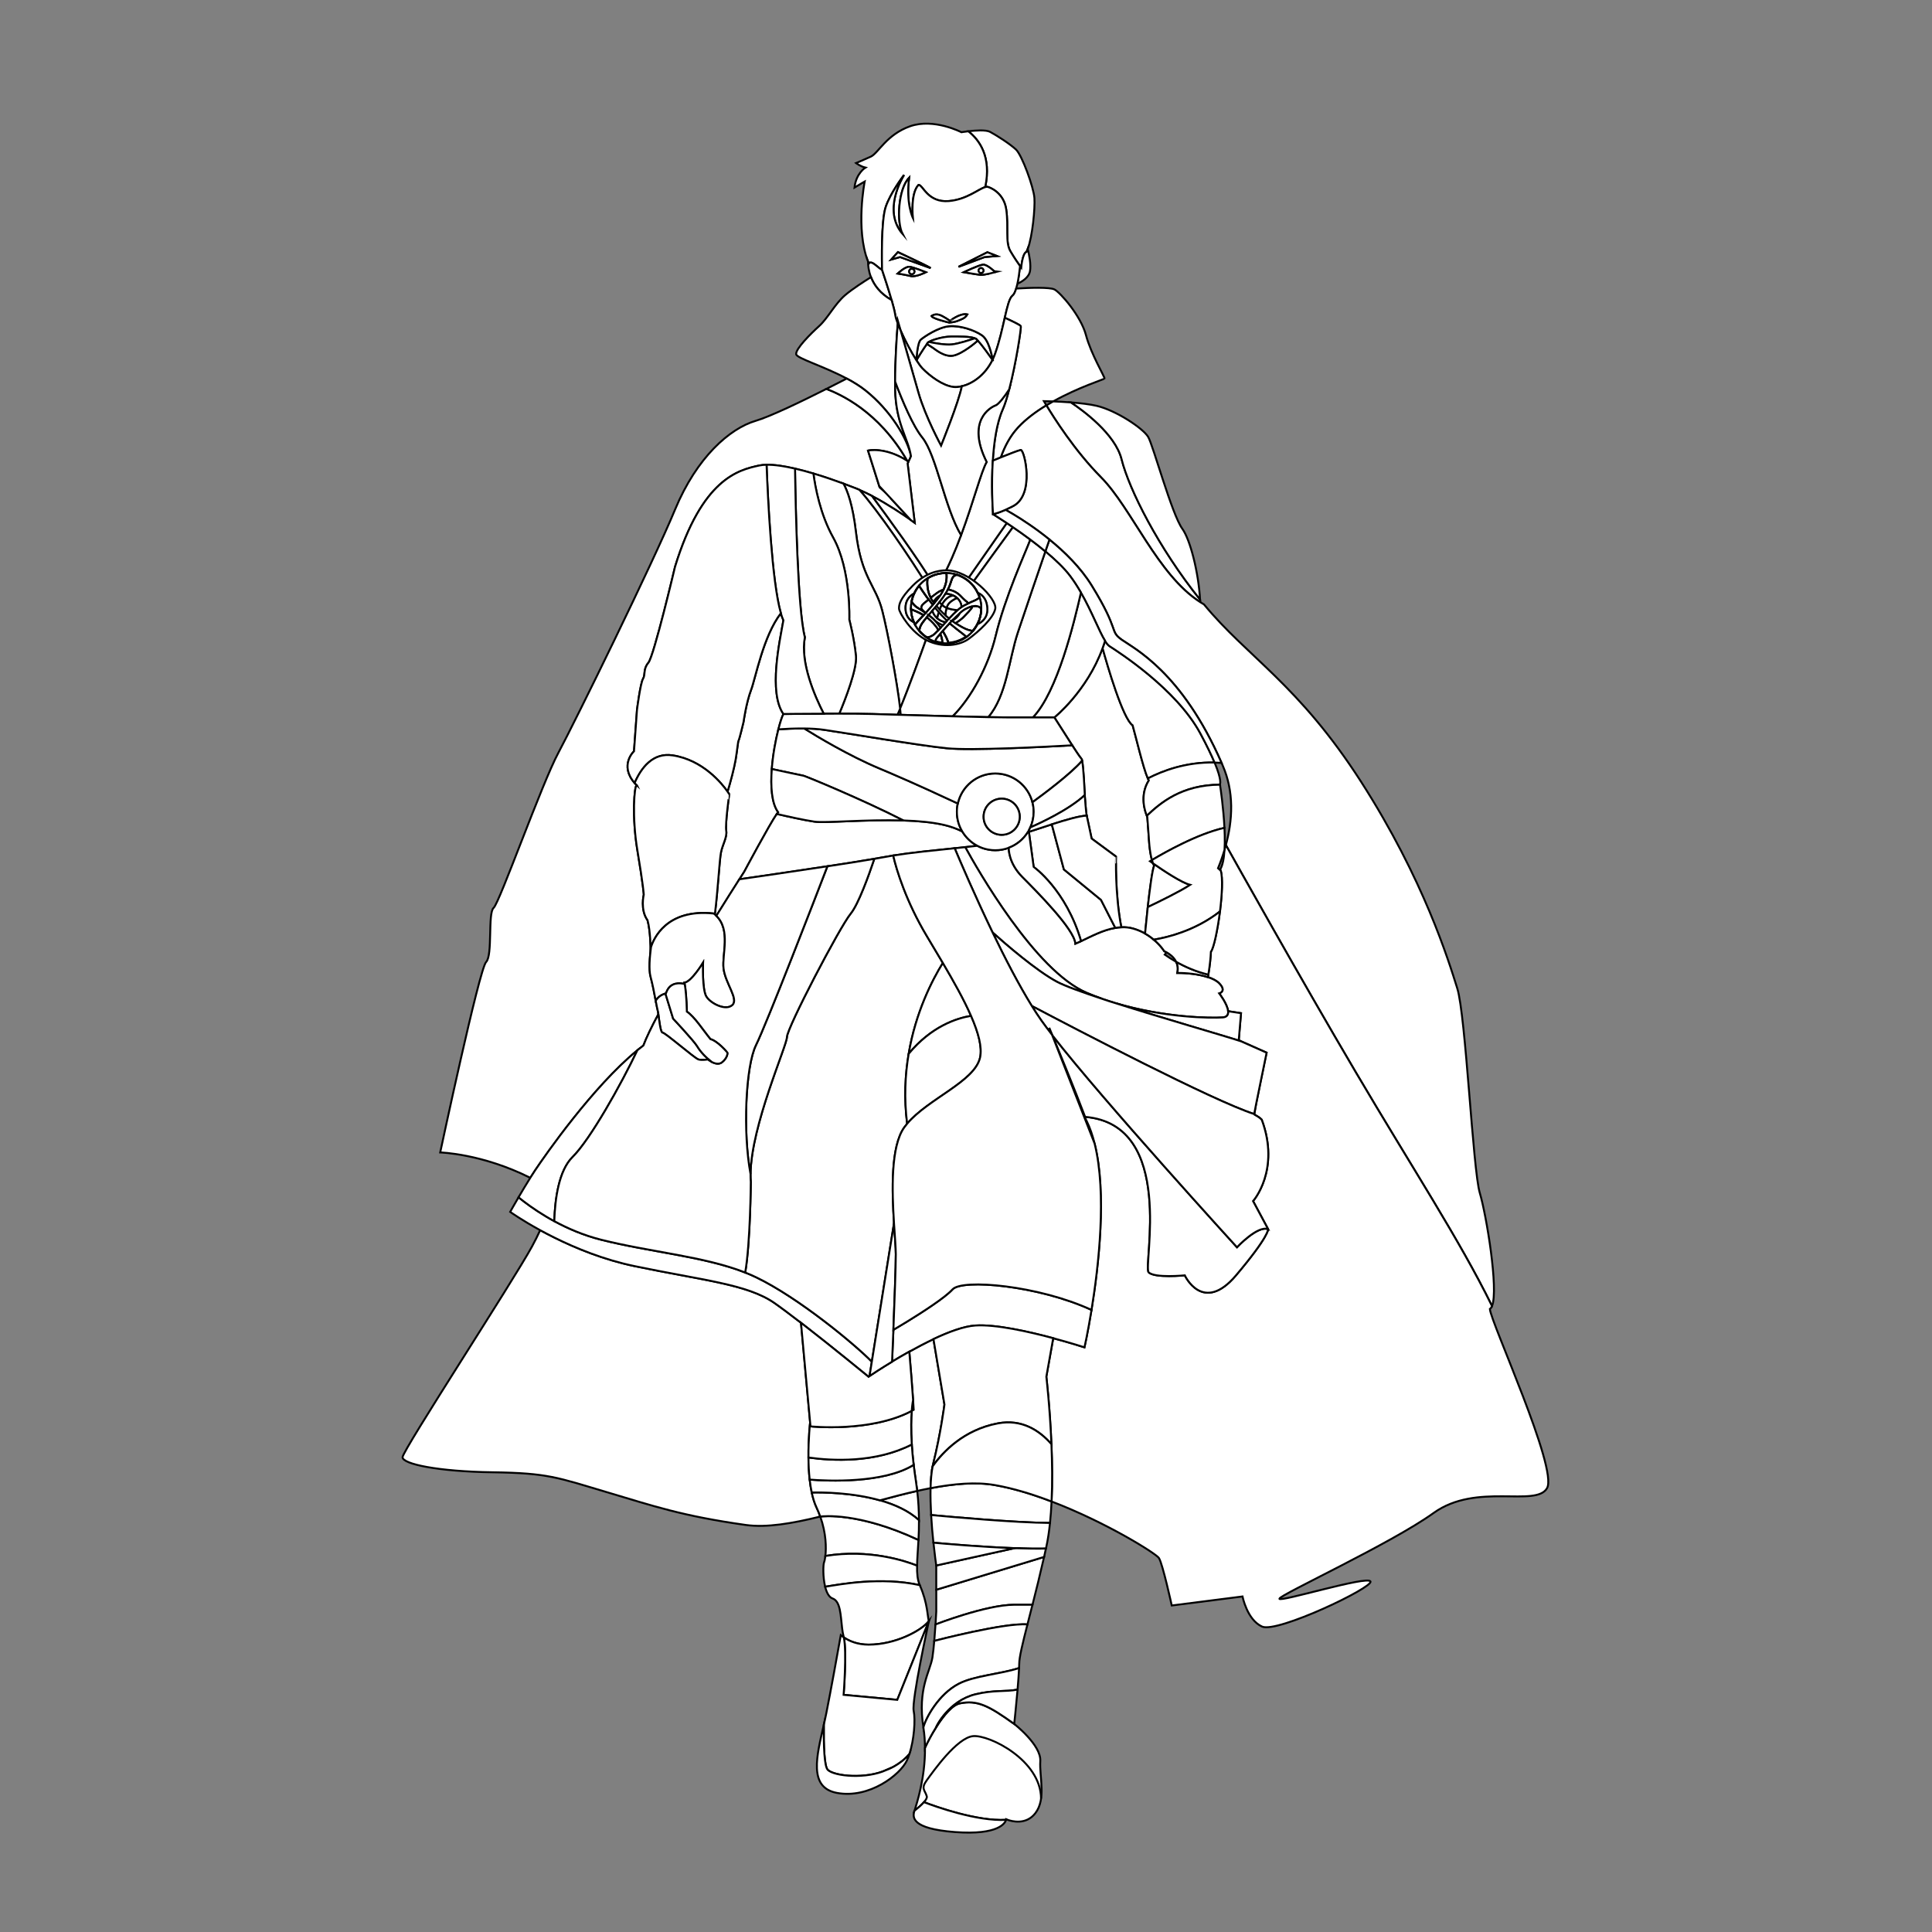 <?xml version="1.0" encoding="utf-8"?>
<!-- Generator: Adobe Illustrator 25.2.0, SVG Export Plug-In . SVG Version: 6.00 Build 0)  -->
<svg version="1.1" baseProfile="tiny" id="Layer_1" xmlns="http://www.w3.org/2000/svg" xmlns:xlink="http://www.w3.org/1999/xlink"
	 x="0px" y="0px" viewBox="0 0 1000 1000" overflow="visible" xml:space="preserve">
<rect x="0" y="0" width="1000" height="1000" fill="#808080" stroke="none"/>
<path fill="#FFFFFF" stroke="#000000" stroke-miterlimit="10" d="M531.96,128.84c0,0,0,0,0,0.01c-0.21,0.57-0.43,1.07-0.64,1.52
	c-2.14,0.79-2.73,8.19-2.73,8.19s-0.23-0.3-0.61-0.83c-0.99-1.39-3.06-4.36-5.03-7.74c-2.73-4.68-0.79-12.47-2.14-21.63
	c-1.37-9.15-9.16-11.49-9.16-11.49c-0.47-0.22-1.04-0.21-1.7-0.02c3.36-15.77-3.11-24.48-8.77-28.91c3.66-0.43,9.13-0.82,11.25,0.3
	c3.31,1.76,10.33,6.23,13.44,9.16c3.11,2.92,9.16,19.48,9.54,25.13C535.77,107.74,534.47,122.09,531.96,128.84z"/>
<path fill="#FFFFFF" stroke="#000000" stroke-miterlimit="10" d="M509.94,96.85c-3.42,0.95-9.44,6.4-18.74,7.22
	c-11.1,0.97-13.44-8.37-15.78-8.37c-4.28,4.48-2.92,17.14-2.92,17.14s-3.71-7.4-1.95-20.84c-5.65,5.85-6.62,22.98-3.31,29.23
	c-10.61-12.1-0.24-29.17,0.7-30.67c-0.79,1.03-7.09,9.5-9.46,16.45c-2.54,7.4-1.96,29.61-1.96,31.94c0,0.15-0.02,0.27-0.08,0.34
	v0.01c-0.64,1.01-5.29-5.24-6.73-2.87c-0.14-0.34-0.28-0.68-0.42-1.03v-0.01c-6.59-16.93-1.73-41.42-1.73-41.42
	s-2.73,1.55-5.27,3.11c0.79-7.4,5.65-10.33,5.65-10.33c-2.52-0.58-4.86-2.34-4.86-2.34s3.69-1.55,7.6-3.31
	c3.89-1.75,8.18-11.49,20.45-15.77c12.27-4.28,26.49,3.11,26.49,3.11s1.49-0.25,3.55-0.49C506.83,72.37,513.3,81.08,509.94,96.85z"
	/>
<path fill="#FFFFFF" stroke="#000000" stroke-miterlimit="10" d="M461.5,155.31c-6.02-3.4-9.12-7.84-10.68-11.85
	c-1.26-3.2-1.53-6.14-1.53-8.08c0.13,0.35,0.27,0.69,0.42,1.03c1.44-2.36,6.09,3.88,6.73,2.87
	C457.81,143.39,459.95,149.92,461.5,155.31z"/>
<path fill="#FFFFFF" stroke="#000000" stroke-miterlimit="10" d="M513.75,186.27c-4,8.23-10.69,12.42-15.9,13.66
	c-1.63,0.4-3.1,0.51-4.31,0.37c-5.58-0.64-12.21-5.58-16.11-9.61c-0.83-0.86-1.92-2.35-3.11-4.22c0,0,3.6-6.02,5.46-8.45
	c0.83,0.54,2.37,1.53,3.14,2.02c1.07,0.68,5.95,4.96,10.62,3.99c4.64-0.97,11.86-6.98,12.53-7.79
	C508.61,178.8,512.69,184.88,513.75,186.27z"/>
<path fill="#FFFFFF" stroke="#000000" stroke-miterlimit="10" d="M533.13,140.31c-0.59,3.37-4.12,5.48-6.54,6.55
	c0.66-3.01,1.1-6.49,1.38-9.13c0.38,0.54,0.61,0.83,0.61,0.83s0.59-7.4,2.73-8.19c0.22-0.45,0.44-0.95,0.64-1.52
	C532.76,132.13,533.71,137.01,533.13,140.31z"/>
<path fill="#FFFFFF" stroke="#000000" stroke-miterlimit="10" d="M513.85,186.03c-0.03,0.09-0.08,0.16-0.11,0.24
	c-1.06-1.39-5.14-7.46-7.68-10.02c-0.52-0.54-0.98-0.92-1.33-1.07c-0.04-0.02-0.09-0.04-0.14-0.05c-2.47-1.02-8.01-0.92-12.32-0.92
	c-4.19,0-9.9,1.78-11.5,2.79c-0.08,0.04-0.14,0.09-0.2,0.13c-0.2,0.15-0.47,0.47-0.8,0.91c-1.87,2.43-5.46,8.45-5.46,8.45
	s0.43-9.16,2.27-10.71c1.85-1.56,9.06-6.43,14.71-6.92c5.64-0.48,12.95,1.95,16.94,4.68C511.89,176.02,513.31,183.88,513.85,186.03z
	"/>
<line fill="none" stroke="#000000" stroke-miterlimit="10" x1="506.06" y1="176.24" x2="506.06" y2="176.23"/>
<path fill="#FFFFFF" stroke="#000000" stroke-miterlimit="10" d="M504.59,175.12c-2.71,0.92-8.51,2.81-11.95,3.17
	c-3.4,0.36-9.13-0.72-11.87-1.3c1.6-1.01,7.31-2.79,11.5-2.79C496.58,174.2,502.12,174.1,504.59,175.12z"/>
<path fill="#FFFFFF" stroke="#000000" stroke-miterlimit="10" d="M506.06,176.24c-0.67,0.81-7.88,6.82-12.53,7.79
	c-4.68,0.97-9.55-3.31-10.62-3.99c-0.77-0.49-2.31-1.49-3.14-2.02c0.33-0.44,0.6-0.75,0.8-0.91c0.05-0.04,0.12-0.09,0.2-0.13
	c2.74,0.58,8.47,1.66,11.87,1.3c3.43-0.36,9.24-2.25,11.95-3.17c0.05,0.01,0.1,0.03,0.14,0.05
	C505.08,175.33,505.54,175.71,506.06,176.24z"/>
<path fill="#FFFFFF" stroke="#000000" stroke-miterlimit="10" d="M522.95,129.99c-2.73-4.68-0.79-12.47-2.14-21.63
	c-1.37-9.15-9.16-11.49-9.16-11.49c-0.47-0.22-1.04-0.21-1.7-0.02c-3.42,0.95-9.44,6.4-18.74,7.22c-11.1,0.97-13.44-8.37-15.78-8.37
	c-4.28,4.48-2.92,17.14-2.92,17.14s-3.71-7.4-1.95-20.84c-5.65,5.85-6.62,22.98-3.31,29.23c-10.61-12.1-0.24-29.17,0.7-30.67
	c-0.79,1.03-7.09,9.5-9.46,16.45c-2.54,7.4-1.96,29.61-1.96,31.94c0,0.15-0.02,0.27-0.08,0.34v0.01c1.37,4.1,3.51,10.62,5.06,16.02
	c0.9,3.13,1.6,5.87,1.84,7.53c0.17,1.19,0.64,2.79,1.33,4.62c0.03-0.45,0.08-0.89,0.1-1.29c0.42,1.44,0.9,3.14,1.43,5.01
	c0.01,0.02,0.01,0.04,0.02,0.07c2.27,5.16,5.45,11.12,8.09,15.22c0,0,0.43-9.16,2.27-10.71c1.85-1.56,9.06-6.43,14.71-6.92
	c5.64-0.48,12.95,1.95,16.94,4.68c3.65,2.49,5.07,10.36,5.62,12.5c0.45-0.94,0.86-1.95,1.24-2.99c2.26-6.4,3.73-13.1,4.98-18.57
	c1.33-5.85,2.43-10.28,3.98-11.42c0.74-0.55,1.38-1.92,1.91-3.69c0.23-0.77,0.44-1.61,0.63-2.49c0.66-3.01,1.1-6.49,1.38-9.13
	C526.98,136.34,524.92,133.37,522.95,129.99z M471.37,142.87c-2.68-0.67-6.7-1.28-6.7-1.28s3.92-3.72,6.07-3.49
	c2.14,0.23,8.48,2.8,8.48,2.8S474.05,143.52,471.37,142.87z M465.87,133.04l-4.55,1.3l3.38-3.77c0,0,13.76,6.23,17.01,8.19
	L465.87,133.04z M495.92,165.97c-1.76,0.78-4.52,1.01-4.52,1.01s-8.63-2-9.26-3.39c0,0,1.56-1.27,3.79-0.69
	c2.24,0.59,5.78,3.22,5.78,3.22s5.17-4.21,8.95-3.38C499.47,164.81,497.68,165.2,495.92,165.97z M507.46,142.25
	c-1.86-0.19-8.57-1.36-8.57-1.36s7.78-3.71,9.93-3.9c2.14-0.2,6.33,3.9,6.33,3.9S509.31,142.44,507.46,142.25z M509.64,133.04
	l-13.51,5.06l14.93-7.53l4.94,1.95L509.64,133.04z"/>
<polygon fill="#FFFFFF" stroke="#000000" stroke-miterlimit="10" points="516,132.52 509.64,133.04 496.13,138.1 511.06,130.57 "/>
<path fill="#FFFFFF" stroke="#000000" stroke-miterlimit="10" d="M481.71,138.76l-15.84-5.72l-4.55,1.3l3.38-3.77
	C464.7,130.57,478.47,136.8,481.71,138.76z"/>
<path fill="#FFFFFF" stroke="#000000" stroke-miterlimit="10" d="M500.66,162.75c-1.19,2.07-2.98,2.45-4.74,3.22
	c-1.76,0.78-4.52,1.01-4.52,1.01s-8.63-2-9.26-3.39c0,0,1.56-1.27,3.79-0.69c2.24,0.59,5.78,3.22,5.78,3.22
	S496.88,161.92,500.66,162.75z"/>
<path fill="#FFFFFF" stroke="#000000" stroke-miterlimit="10" d="M471.52,236.14c-1.76-8.95-10.53-23.56-23.38-33.89
	c-2.91-2.33-6.32-4.44-9.86-6.32c-12.15-6.48-25.87-10.46-26.18-12.57c-0.39-2.73,7.4-10.53,11.88-14.58
	c4.48-4.05,8.19-11.52,13.44-16c3.8-3.25,10.16-7.31,13.39-9.31c1.56,4.01,4.66,8.45,10.68,11.85c0.9,3.13,1.6,5.87,1.84,7.53
	c0.17,1.19,0.64,2.79,1.33,4.62c-0.56,7.09-1.36,19.06-1.37,30.02c0,1.34,0.01,2.68,0.03,3.98
	C463.67,219.21,470.03,226.66,471.52,236.14z"/>
<path fill="#FFFFFF" stroke="#000000" stroke-miterlimit="10" d="M571.7,195.92c-0.17,0.42-13.41,4.48-26.59,11.85
	c-1.86-0.08-3.5-0.13-4.8-0.15c0.13,0.22,0.57,0.99,1.3,2.2c-5.37,3.25-10.52,7.06-14.58,11.4c-4.15,4.45-7.01,9.93-8.96,15.53
	c-1.9,0.78-3.5,1.43-4.2,1.72c0.59-9.51,2.01-19.5,5.1-26.47c1.14-2.55,2.28-6.25,3.37-10.44c3.51-13.5,6.38-32,5.99-32.77
	c-0.32-0.61-4.8-2.74-8.26-4.32c1.33-5.85,2.43-10.28,3.98-11.42c0.74-0.55,1.38-1.92,1.91-3.69c7.14-0.46,17.39-0.74,19.77,0.44
	c3.11,1.56,13.76,13.77,16.36,23.64C564.69,183.29,571.97,195.31,571.7,195.92z"/>
<path fill="#FFFFFF" stroke="#000000" stroke-miterlimit="10" d="M621.23,311.66c-22.1-14.07-35.46-48.59-51.34-64.6
	c-13.66-13.77-24.6-31.13-28.27-37.25c1.16-0.71,2.33-1.39,3.5-2.04c2.77,0.11,5.99,0.27,9.25,0.52c6,4,22.89,16.23,26.18,29.41
	c3.91,15.65,19.13,45.82,40.62,72.66C621.18,310.8,621.21,311.22,621.23,311.66z"/>
<path fill="#FFFFFF" stroke="#000000" stroke-miterlimit="10" d="M772.27,676.01c-17.05-34.64-40.94-70.88-70.71-121.34
	c-28.42-48.15-62.26-108.7-67.05-117.27c0.85-3.13,1.52-6.28,1.99-9.45c1.07-7.25,1.07-14.54-0.43-21.66
	c-0.69-3.29-1.7-6.54-3.07-9.74c-0.24-0.57-0.48-1.13-0.72-1.68c-20.65-47.14-45.32-59.18-51.74-63.79
	c-6.49-4.68-0.78-4.16-15.52-28.06c-5.67-9.2-13.88-17.28-21.83-23.74c-7.19-5.86-14.18-10.37-18.88-13.19
	c-1.56-0.94-2.86-1.69-3.85-2.23c1.15-0.52,2.43-1.14,3.84-1.87c11.56-5.98,5.85-29.35,4.03-29.06c-1.1,0.17-6.33,2.23-10.26,3.81
	c1.96-5.6,4.81-11.08,8.96-15.53c4.05-4.34,9.21-8.15,14.58-11.4c3.67,6.12,14.61,23.48,28.27,37.25
	c15.88,16.01,29.24,50.54,51.34,64.6c0.64,0.42,1.3,0.81,1.96,1.19c22.43,27.25,48.85,41.28,81.3,91.77
	c32.53,50.65,45.38,92.91,49.79,106.93c4.42,14.03,8.05,93.76,11.68,105.97C769.32,628.78,775.76,667.4,772.27,676.01z"/>
<path fill="#FFFFFF" stroke="#000000" stroke-miterlimit="10" d="M800.76,770.24c-5.71,10.13-36.48-3.11-58.69,12.85
	c-22.21,15.97-79.86,42.46-79.86,44.41c0,1.96,45.58-12.08,47.14-8.95c1.56,3.11-48.31,26.88-56.1,23.37
	c-7.78-3.51-10.12-15.59-10.12-15.59L606.5,831c0,0-4.68-21.42-6.62-24.54c-1.44-2.32-27.3-18.5-55.59-29.3
	c0.46-9.85,0.32-20.19-0.08-29.65v-0.01c-0.8-19.31-2.63-34.92-2.63-34.92l3.56-19.94c9.3,2.49,16.18,4.73,16.18,4.73
	s1.74-7.69,3.64-19.38c3.69-22.63,8.02-60.26,1.62-86.06c-1.05-4.24-2.39-8.15-4.09-11.63c0-0.02-0.01-0.03-0.02-0.05
	c-0.36-0.75-0.74-1.5-1.15-2.21c0.11,0.01,0.23,0.02,0.34,0.03c47.36,3.95,29.79,77.37,32.9,80.47c3.11,3.11,18.7,1.56,18.7,1.56
	s9.34,20.25,26.49,0c17.14-20.26,16.62-23.9,16.62-23.9l-7.79-14.54c0,0,14.22-16.04,4.48-42.14c-2.14-2.14-3.9-2.34-3.9-2.92
	c0-0.59,6.43-31.75,6.43-31.75l-13.25-5.9l-1.17-0.52l1.17-14.02l-6.67-1.02c-0.37-3.71-4.62-9.25-4.62-9.25s4.02-1.04,0-5.19
	c-1.32-1.37-3.41-2.42-5.85-3.21c0.09-0.44,0.16-0.86,0.23-1.29c0.8-4.71,1.21-8.94,1.33-11.86c1.46-1.86,3.46-11.24,4.68-20.83
	c1.08-8.62,1.54-17.43,0.4-21.1v-0.01c-0.08-0.24-0.15-0.45-0.24-0.64c1.28-2.18,1.95-5.84,2.2-10.15c0-0.01,0-0.01,0-0.02
	c0.25-0.81,0.48-1.63,0.7-2.44c4.79,8.57,38.64,69.12,67.05,117.27c29.77,50.46,53.66,86.7,70.71,121.34
	c-0.3,0.73-0.66,1.25-1.1,1.51C771.42,684.01,806.48,760.11,800.76,770.24z"/>
<path fill="#FFFFFF" stroke="#000000" stroke-miterlimit="10" d="M424.57,784.97c-14.47,3.57-27.87,5.86-38.56,4.35
	c-33.12-4.67-47.53-9.74-72.46-17.14c-24.93-7.4-29.99-9.74-58.43-10.13c-28.44-0.38-46.76-4.28-46.76-7.79
	c0-3.5,57.27-91.15,67.01-109.08c1.64-3.02,3.04-5.84,4.23-8.44c2.23,1.21,4.67,2.49,7.29,3.79c11.19,5.56,25.67,11.49,41.47,14.78
	c35.44,7.4,58.43,9.34,72.45,19.08c3.56,2.48,8.46,6.16,13.78,10.27l4.73,51.61c0,0-0.96,8.23-0.86,18.12
	c0.02,3.69,0.21,7.63,0.63,11.44c0.25,2.3,0.6,4.55,1.06,6.68c0.61,2.83,1.41,5.45,2.47,7.72
	C423.38,781.84,424.03,783.43,424.57,784.97z"/>
<path fill="#FFFFFF" stroke="#000000" stroke-miterlimit="10" d="M405.49,369.56c-0.71,1.39-1.66,4.23-2.6,7.93
	c-1.43,5.61-2.85,13.17-3.41,20.55c-0.68,9.01-0.1,17.74,3.29,22.36c-0.16,0.16-0.4,0.47-0.69,0.9
	c-3.77,5.41-16.84,29.88-16.84,29.88s-0.93,1.43-2.52,3.95c-2.57,4.01-6.86,10.78-11.91,18.9c-0.42-0.43-0.86-0.82-1.36-1.19
	c0.2,0.02,0.39,0.04,0.6,0.07c1.55-12.57,2.33-27.56,3.11-31.65c0.78-4.09,3.31-7.99,2.72-11.3c-0.58-3.31,1.56-18.9,1.56-18.9
	s-0.3-0.48-0.86-1.3c1.43-4.66,3.46-12.38,4.18-16.61c0.97-5.85,1.17-9.36,1.55-9.93c0.39-0.59,2.54-9.54,2.54-9.54
	s1.37-9.93,3.89-16.56c2.3-5.99,6.34-28.06,15.43-39.72c0.42,1.45,0.86,2.7,1.32,3.68C403.54,332.17,397.7,358.27,405.49,369.56z"/>
<path fill="#FFFFFF" stroke="#000000" stroke-miterlimit="10" d="M471.37,269.12c-3.67-2.58-11.65-7.99-19.95-12.37h-0.01
	c0,0,0-0.01-0.01-0.01c-2.19-1.16-4.4-2.24-6.56-3.17v-0.01c-0.7-0.31-1.39-0.59-2.07-0.86c-1.88-0.74-3.97-1.55-6.2-2.38h-0.01
	c-4.74-1.75-10.12-3.61-15.56-5.22c-3.2-0.95-6.42-1.83-9.51-2.54c-5.5-1.28-10.65-2.07-14.73-1.99c-1.38,0.02-2.63,0.14-3.75,0.38
	c-10.91,2.34-29.6,6.89-43.63,52.46c0,0-10.91,46.23-13.76,49.61c-2.85,3.38-1.43,6.1-2.79,8.34c-1.37,2.24-3.13,16.07-3.13,16.07
	l-1.55,21.43c0,0-7.73,7.19,0.33,16.43c0.34,0.38,0.71,0.78,1.1,1.17c-1.29,0.1-2.56,16.54,0.32,33.63
	c3.11,18.5,3.31,22.98,3.31,22.98s-1.95,7.79,1.95,13.25c0.79,2.92,1.17,6.61,1.37,9.59c0.2,2.97,0.2,5.21,0.2,5.21
	s0.07-0.31,0.24-0.85c-0.68,5.08-1.22,11.66-0.24,15.27c1.05,3.85,1.99,8.79,2.68,12.48c0.47,2.47,0.83,4.39,1.03,5.05
	c0.1,0.34,0.21,1.04,0.33,1.92c-3.48,6.5-6.22,12.14-7.74,16.19c-1.03,0.78-2.05,1.58-3.09,2.44c-22.95,18.77-47.78,54.41-53,62.23
	c-0.79,1.18-1.61,2.46-2.45,3.79c-25.02-12.56-46.64-13.14-46.64-13.14s20.25-95.05,23.76-98.56c3.51-3.51,0.78-25.32,3.89-28.04
	c3.11-2.73,24.93-64.29,33.51-80.25c8.57-15.97,49.08-98.56,60.37-125.83c11.3-27.27,28.44-42.07,41.68-45.97
	c7.55-2.22,23.98-10.14,36.7-16.56c0.01,0,0.01,0,0.01,0c6.86,2.67,26.98,11.33,41.84,37.26c-11.61-7.4-20.33-5.31-20.33-5.31
	l5.8,18.37C455.1,251.59,465.15,262.27,471.37,269.12z"/>
<path fill="#FFFFFF" stroke="#000000" stroke-miterlimit="10" d="M471.52,236.14c-0.5,1.21-0.96,2.16-1.28,2.8
	c-0.21-0.14-0.42-0.28-0.62-0.4c-14.85-25.92-34.97-34.59-41.84-37.26c4-2.01,7.63-3.87,10.5-5.34c3.54,1.88,6.95,3.99,9.86,6.32
	C461,212.57,469.77,227.19,471.52,236.14z"/>
<path fill="#FFFFFF" stroke="#000000" stroke-miterlimit="10" d="M488.86,726.99c0,0-1.95,15.19-5.85,30.78
	c-0.1,0.38-0.19,0.78-0.27,1.19c0,0,0,0,0,0.01c-0.66,3.17-0.98,7.07-1.08,11.3c-2.28,0.43-4.58,0.92-6.91,1.43
	c-0.2-1.65-0.43-3.36-0.7-5.1c-0.46-2.96-0.83-5.76-1.15-8.39c-0.45-3.86-0.76-7.38-0.96-10.55c-0.49-7.83-0.33-13.6-0.03-17.39
	c0.34-0.17,0.68-0.36,1.02-0.55c-0.08-1.49-0.19-3.19-0.32-5.07c-0.47-7.12-1.24-16.58-1.96-25.04c4-2.23,8.27-4.48,12.51-6.48
	L488.86,726.99z"/>
<path fill="#FFFFFF" stroke="#000000" stroke-miterlimit="10" d="M621.16,310.36c-21.5-26.84-36.71-57.01-40.62-72.66
	c-3.29-13.18-20.18-25.41-26.18-29.41c4.77,0.37,9.61,0.92,13.19,1.75c10.13,2.34,24.15,11.69,26.74,16.11
	c2.6,4.42,12.21,39.99,17.66,47.52C616.04,279.32,620.29,295.94,621.16,310.36z"/>
<path fill="#FFFFFF" stroke="#000000" stroke-miterlimit="10" d="M597.36,448.07c-1.02,2.72-2.28,12.57-3.27,21.44
	c-0.62,5.65-1.15,10.91-1.41,13.69c-1.77-1.01-3.78-1.89-6.04-2.55c-2.08-0.6-4.17-0.81-6.25-0.72c-3.42-17.86-2.7-36.55-2.7-36.55
	l-12.67-9.36l-2.54-11.88c-0.38-1.36-0.97-10.12-0.97-10.12s-0.01-0.17-0.02-0.5c-0.12-2.56-0.67-14.19-1.39-17.77
	c-0.11-0.55-0.22-0.91-0.34-1.02c-0.82-0.82-3.86-5.52-4.79-6.97c-0.17-0.27-0.27-0.43-0.27-0.43l-8.96-14.02
	c0,0,16.79-13.44,24.95-35.85c2.54,9.09,10.54,36.54,15.56,39.94c1.44,4.9,5.44,21.99,7.87,27.52c0.17,0.4,0.34,0.74,0.5,1.02
	c-4.9,7.85-1.89,16.2-1.01,18.3v0.01c0.14,0.32,0.23,0.49,0.23,0.49l0.78,10.51c0,0,0.26,7.05,1.62,11.9
	c-0.34,0.21-0.68,0.4-1.01,0.61c0.48,0.35,0.99,0.71,1.55,1.09C596.96,447.31,597.15,447.71,597.36,448.07z"/>
<path fill="#FFFFFF" stroke="#000000" stroke-miterlimit="10" d="M505.84,437.76c-1.93,0.24-4.02,0.48-6.24,0.72
	c-1.75,0.2-3.57,0.38-5.46,0.58c-10.19,1.05-21.92,2.19-31.8,3.75c-1.96,0.31-3.84,0.63-5.62,0.97c-1.14,0.22-2.55,0.47-4.18,0.75
	c-5.91,1.03-14.75,2.4-24.26,3.86c-17.57,2.68-37.47,5.56-45.56,6.73c1.6-2.51,2.52-3.95,2.52-3.95s13.07-24.47,16.84-29.88
	c5.34,1.24,14.11,3.2,19.38,3.97c5.72,0.84,26.74-1.21,46.11-0.6c0.01,0,0.01,0,0.01,0c7.72,0.24,15.17,0.92,21.28,2.36
	c3.29,0.78,6.36,1.91,9.19,3.29C499.91,433.46,502.61,436.05,505.84,437.76z"/>
<path fill="#FFFFFF" stroke="#000000" stroke-miterlimit="10" d="M628.67,394.69c-14.84-0.31-26.96,4.31-34.55,8.24
	c-2.43-5.53-6.43-22.62-7.87-27.52c-5.03-3.4-13.03-30.84-15.56-39.94v-0.01c0.46-1.22,0.89-2.47,1.28-3.76
	c0.82,1.31,1.6,2.26,2.34,2.74c4.42,2.85,34.57,22.07,47.02,45.18C624.8,386.09,627.13,390.99,628.67,394.69z"/>
<path fill="#FFFFFF" stroke="#000000" stroke-miterlimit="10" d="M631.43,405.86c0,0,0.01,0.1,0.04,0.28
	c-19.84,0.09-30.8,9.41-37.86,16.1c-0.89-2.1-3.89-10.45,1.01-18.3c-0.16-0.27-0.33-0.61-0.5-1.02c7.59-3.93,19.71-8.55,34.55-8.24
	C632.65,404.24,631.43,405.86,631.43,405.86z"/>
<path fill="#FFFFFF" stroke="#000000" stroke-miterlimit="10" d="M632.83,526.63c-6.14,0.43-30.06,0.14-55.23-7.33
	c-0.09-0.02-0.16-0.05-0.25-0.08c-2.17-0.7-4.32-1.39-6.37-2.05c-0.19-0.07-0.36-0.13-0.55-0.19c-2.66-0.94-5.32-1.97-7.96-3.08
	c-26.77-11.36-56.73-64.18-62.88-75.41c2.22-0.24,4.31-0.48,6.24-0.72c1.76,0.94,3.66,1.62,5.69,1.98h0.01
	c1.17,0.23,2.37,0.34,3.61,0.34c2.47,0,4.83-0.45,7.01-1.27c-0.02,0.34-0.27,7.74,7.02,15.09c7.46,7.53,26.94,27.02,27.47,34.55
	c0.93-0.39,1.9-0.83,2.91-1.32c5.19-2.46,11.34-5.79,17.73-6.86c1.03-0.17,2.07-0.28,3.1-0.33c2.08-0.09,4.18,0.12,6.25,0.72
	c2.26,0.66,4.27,1.54,6.04,2.55c1.75,0.99,3.27,2.09,4.55,3.18c3.62,3.04,5.39,5.96,5.39,5.96s0.49,0.19,1.21,0.58
	c-0.33,0.4-0.64,0.79-0.95,1.17c1.77,1.24,3.75,2.5,5.91,3.72v0.01c0.77,1.56,1.1,3.46,0.58,5.77c4.36-0.05,10.84,0.52,15.84,2.16
	c2.44,0.8,4.52,1.85,5.85,3.21c4.02,4.15,0,5.19,0,5.19s4.25,5.54,4.62,9.25C635.86,525.13,635.18,526.47,632.83,526.63z"/>
<path fill="#FFFFFF" stroke="#000000" stroke-miterlimit="10" d="M451.26,704.8l-1.18,7.41c-0.37,0.24-0.57,0.37-0.57,0.37
	s-19.29-15.83-34.92-27.91c-5.32-4.11-10.22-7.79-13.78-10.27c-14.02-9.74-37.01-11.68-72.45-19.08
	c-15.79-3.29-30.27-9.21-41.47-14.78c-2.62-1.3-5.06-2.58-7.29-3.79c-9.68-5.29-15.53-9.48-15.53-9.48s1.81-3.26,4.33-7.55
	c3.18,2.59,8.03,6.22,14.18,9.89c1.38,0.83,2.82,1.65,4.33,2.46c6.91,3.76,15.1,7.31,24.21,9.61c25.4,6.42,53.34,8.59,74.6,16.98
	c1.98,0.78,3.9,1.61,5.75,2.5C413.28,671.68,442.1,695.47,451.26,704.8z"/>
<path fill="#FFFFFF" stroke="#000000" stroke-miterlimit="10" d="M498.05,430.32c-2.83-1.38-5.9-2.51-9.19-3.29
	c-6.11-1.44-13.56-2.12-21.28-2.36c0,0,0,0-0.01,0c-21.37-10.93-50.75-23-51.75-23.16c-0.92-0.15-11.79-2.49-16.34-3.46
	c0.56-7.38,1.98-14.94,3.41-20.55c3.09-0.22,8.15-0.49,13.4-0.44c6.34,3.96,23.19,14.12,39.06,20.75c1.65,0.69,3.32,1.4,5.02,2.12
	h0.01c13.91,5.95,28.62,12.78,35.39,15.95c-0.32,1.39-0.48,2.84-0.48,4.33C495.29,423.91,496.29,427.36,498.05,430.32z"/>
<path fill="#FFFFFF" stroke="#000000" stroke-miterlimit="10" d="M467.57,424.67c-19.37-0.61-40.4,1.44-46.11,0.6
	c-5.27-0.77-14.03-2.73-19.38-3.97c0.28-0.43,0.52-0.73,0.69-0.9c-3.39-4.62-3.97-13.36-3.29-22.36c4.55,0.97,15.42,3.31,16.34,3.46
	C416.82,401.67,446.2,413.74,467.57,424.67z"/>
<path fill="#FFFFFF" stroke="#000000" stroke-miterlimit="10" d="M534.4,415.25v-0.01c-2.22-8.57-9.99-14.9-19.25-14.9
	c-9.49,0-17.42,6.65-19.39,15.54c-0.32,1.39-0.48,2.84-0.48,4.33c0,3.69,1.01,7.15,2.77,10.11c1.86,3.14,4.56,5.73,7.79,7.44
	c1.76,0.94,3.66,1.62,5.69,1.98h0.01c1.17,0.23,2.37,0.34,3.61,0.34c2.47,0,4.83-0.45,7.01-1.27c0-0.01,0-0.01,0-0.01
	c4.1-1.54,7.55-4.39,9.84-8.05h0.01c0.15-0.26,0.32-0.52,0.46-0.79v-0.01c0.32-0.55,0.6-1.11,0.85-1.69
	c1.09-2.46,1.71-5.18,1.71-8.04C535.02,418.5,534.81,416.83,534.4,415.25z M518.47,432.09c-5.17,0-9.36-4.19-9.36-9.34
	c0-5.17,4.19-9.36,9.36-9.36c5.16,0,9.34,4.19,9.34,9.36C527.81,427.91,523.63,432.09,518.47,432.09z"/>
<path fill="#FFFFFF" stroke="#000000" stroke-miterlimit="10" d="M527.81,422.75c0,5.16-4.19,9.34-9.34,9.34
	c-5.17,0-9.36-4.19-9.36-9.34c0-5.17,4.19-9.36,9.36-9.36C523.63,413.39,527.81,417.58,527.81,422.75z"/>
<path fill="#FFFFFF" stroke="#000000" stroke-miterlimit="10" d="M560.1,393.76c-5.83,6.79-20.1,17.41-25.7,21.48
	c-2.22-8.57-9.99-14.9-19.25-14.9c-9.49,0-17.42,6.65-19.39,15.54c-6.77-3.17-21.48-10-35.39-15.95h-0.01
	c-1.69-0.72-3.37-1.43-5.02-2.12c-15.87-6.63-32.72-16.8-39.06-20.75c3.51,0.03,7.1,0.23,10.24,0.69
	c10.71,1.55,48.49,7.99,63.5,9.54c12.51,1.3,52.17-0.79,64.94-1.52c0.93,1.45,3.97,6.15,4.79,6.97
	C559.88,392.85,559.99,393.22,560.1,393.76z"/>
<path fill="#FFFFFF" stroke="#000000" stroke-miterlimit="10" d="M533.32,428.26c1.09-2.46,1.71-5.18,1.71-8.04
	c0-1.72-0.22-3.38-0.62-4.96v-0.01c5.6-4.07,19.87-14.69,25.7-21.48c0.72,3.58,1.27,15.21,1.39,17.77
	C553.12,419.35,537.75,426.34,533.32,428.26z"/>
<path fill="#FFFFFF" stroke="#000000" stroke-miterlimit="10" d="M470.33,545.43c-1.86,10.91-2.46,23.09-0.8,36.22
	c-0.51,0.61-1.01,1.23-1.45,1.86c-7.15,9.89-6.4,32.95-5.34,49.61c0,0.01,0,0.01,0,0.02l-11.48,71.66
	c-9.16-9.33-37.98-33.13-59.79-43.64c-1.85-0.9-3.77-1.73-5.75-2.5c2.68-15.36,2.9-46.84,2.9-46.84c-0.11-1.31-0.15-2.69-0.14-4.11
	c0-0.01,0-0.01,0-0.02c0.24-25.13,18.83-66.51,18.83-70.93c0-4.67,27.27-56.88,32.98-63.85c3.99-4.87,9.37-19.79,12.25-28.36
	c1.63-0.28,3.04-0.54,4.18-0.75c1.78-0.34,3.66-0.67,5.62-0.97c1.74,7.62,6.75,23.89,17.43,41.74c2.73,4.58,5.54,9.24,8.26,13.86
	C482.54,507.31,473.99,523.85,470.33,545.43z"/>
<path fill="#FFFFFF" stroke="#000000" stroke-miterlimit="10" d="M524.3,272.87c-3.91,5.36-13.83,18.95-21.35,29.39
	c-5.21,7.24-9.28,12.95-9.42,13.36c-0.39,1.17-5.95,5.63-7.41-0.79c-0.27-1.17-1.57-3.75-3.6-7.26c-0.68-1.19-1.44-2.49-2.3-3.89
	c-8.94-14.78-25.84-39.4-35.39-50.11c2.15,0.93,4.37,2.01,6.56,3.17c0.01,0,0.01,0.01,0.01,0.01h0.01
	c7.59,10.24,24.36,33.17,31.48,45.26c0.57,0.97,1.08,1.88,1.52,2.7c0.77,1.45,1.31,2.64,1.57,3.51c2.86,9.34,5.72,4.67,5.72,4.67
	l8.49-12.2l20.9-29.98C522.1,271.37,523.17,272.1,524.3,272.87z"/>
<path fill="#FFFFFF" stroke="#000000" stroke-miterlimit="10" d="M479.28,331.2c-2.68,7.54-8.74,24.37-13.38,35.56
	c-1.49-13.29-6.55-40.13-9.29-50.77c-3.41-13.24-10.81-16.74-13.6-40.7c-1.65-14.09-4.44-21.38-6.44-24.98
	c2.23,0.83,4.32,1.64,6.2,2.38c0.68,0.27,1.37,0.56,2.07,0.86v0.01c9.55,10.71,26.45,35.33,35.39,50.11
	c-7.25,5.07-11.68,12.58-11.77,12.84C468.46,316.52,472.01,325.43,479.28,331.2z"/>
<path fill="#FFFFFF" stroke="#000000" stroke-miterlimit="10" d="M533.32,279.31c-2.81,7.34-13.08,29.7-17.97,49.94
	c-3.81,15.77-12.68,31.98-22.2,41.52c-9.18-0.24-18.91-0.52-26.94-0.77c-0.07-0.95-0.17-2.04-0.31-3.24
	c4.63-11.19,10.7-28.02,13.38-35.56c-7.28-5.77-10.82-14.68-10.82-14.68c0.09-0.26,4.52-7.77,11.77-12.84
	c0.85,1.4,1.62,2.7,2.3,3.89c2.02,3.51,3.32,6.09,3.6,7.26c1.46,6.42,7.02,1.96,7.41,0.79c0.14-0.4,4.21-6.12,9.42-13.36
	c7.52-10.44,17.43-24.03,21.35-29.39C527.06,274.75,530.15,276.94,533.32,279.31z"/>
<path fill="#FFFFFF" stroke="#000000" stroke-miterlimit="10" d="M632.27,394.87c-1.22-0.09-2.43-0.14-3.61-0.17
	c-1.54-3.71-3.87-8.6-7.34-15.06c-12.45-23.12-42.6-42.33-47.02-45.18c-0.74-0.48-1.52-1.43-2.34-2.74
	c-3.09-4.96-6.84-15.12-12.48-24.95c0,0,0,0,0-0.01c-1.64-2.87-3.44-5.72-5.44-8.39c-3.11-4.19-7.85-8.68-12.97-12.94
	c0.89-2.57,1.62-4.68,2.12-6.13c7.95,6.46,16.15,14.54,21.83,23.74c14.74,23.89,9.03,23.38,15.52,28.06
	C586.95,335.68,611.63,347.73,632.27,394.87z"/>
<path fill="#FFFFFF" stroke="#000000" stroke-miterlimit="10" d="M633.77,428.5c-7.03,1.58-14.79,4.75-21.94,8.24
	c-5.84,2.83-11.28,5.87-15.6,8.43c-1.36-4.85-1.62-11.9-1.62-11.9l-0.78-10.51c0,0-0.09-0.17-0.23-0.49v-0.01
	c7.06-6.69,18.02-16.01,37.86-16.1C631.75,407.95,633.26,418.16,633.77,428.5z"/>
<path fill="#FFFFFF" stroke="#000000" stroke-miterlimit="10" d="M577.28,480.27c-6.38,1.07-12.54,4.4-17.73,6.86
	c-7.81-26.63-24.53-38.42-24.53-38.42l-2.47-18.15c4.01-1.31,8.04-2.66,11.85-3.88l6.26,23.33l19.22,15.77L577.28,480.27z"/>
<path fill="#FFFFFF" stroke="#000000" stroke-miterlimit="10" d="M559.55,487.13c-1.01,0.49-1.98,0.93-2.91,1.32
	c-0.52-7.53-20-27.02-27.47-34.55c-7.29-7.36-7.04-14.75-7.02-15.09c0-0.01,0-0.01,0-0.01c4.1-1.54,7.55-4.39,9.84-8.05h0.01
	c0.19-0.07,0.37-0.12,0.55-0.19l2.47,18.15C535.02,448.72,551.74,460.5,559.55,487.13z"/>
<path fill="#FFFFFF" stroke="#000000" stroke-miterlimit="10" d="M570.44,516.98c-10.59-3.49-19.27-6.62-23.33-8.79
	c-10.62-5.64-26.67-19.56-33.35-25.52v-0.01c-9.18-19.03-16.84-36.97-19.62-43.6c1.89-0.2,3.72-0.38,5.46-0.58
	c6.14,11.24,36.11,64.06,62.88,75.41C565.11,515.01,567.78,516.04,570.44,516.98z"/>
<path fill="#FFFFFF" stroke="#000000" stroke-miterlimit="10" d="M564.96,678c-1.9,11.68-3.64,19.38-3.64,19.38
	s-6.87-2.24-16.18-4.73c-12.63-3.39-29.75-7.24-40.26-6.56c-5.9,0.38-13.77,3.28-21.72,7.04c-4.24,2-8.51,4.25-12.51,6.48
	c-3.19,1.78-6.22,3.55-8.92,5.19c0.15-3.63,0.42-9.65,0.69-16.48c1.25-0.74,3.78-2.24,6.9-4.15c8-4.91,19.86-12.53,23.69-16.78
	C498.05,661.82,537.51,665.35,564.96,678z"/>
<path fill="#FFFFFF" stroke="#000000" stroke-miterlimit="10" d="M475.66,786.86c-5.36-4.9-12.62-8.14-20.18-10.28
	c6.47-1.77,12.93-3.45,19.27-4.87C475.39,777.25,475.63,782.29,475.66,786.86z"/>
<path fill="#FFFFFF" stroke="#000000" stroke-miterlimit="10" d="M475.4,797.07c-0.27,5.14-0.66,9.53-0.73,13.3
	c-5.78-2.31-24.73-8.77-47.46-5.01c0.48-4.17,0.46-11.66-2.64-20.39c0,0,0.02,0,0.07-0.01C425.89,784.79,444.45,782.61,475.4,797.07
	z"/>
<path fill="#FFFFFF" stroke="#000000" stroke-miterlimit="10" d="M476.06,820.47c-20.24-4.39-41.02-0.43-48.96,0.84
	c-1.24-5.05-1.06-11.49-0.57-12.63c0.2-0.47,0.48-1.62,0.69-3.31c22.72-3.76,41.67,2.7,47.46,5.01
	C474.6,814.4,474.88,817.73,476.06,820.47z"/>
<path fill="#FFFFFF" stroke="#000000" stroke-miterlimit="10" d="M480.8,839.06c-0.01,0.01-0.01,0.01-0.01,0.02
	c0,0.01,0,0.01,0,0.01c-3.85,4.93-17.29,12.18-31.17,12.18c-5.62,0-9.84-1.7-12.86-3.74c-0.03-0.15-0.07-0.3-0.1-0.43
	c-0.37-1.36-0.61-2.89-0.8-4.48v-0.01c-0.77-6.37-0.77-13.78-4.92-15.24c-1.91-0.67-3.11-3.14-3.85-6.07
	c7.95-1.27,28.72-5.24,48.96-0.84c0.02,0.05,0.04,0.1,0.07,0.15C480.29,829.97,480.03,837.24,480.8,839.06z"/>
<path fill="#FFFFFF" stroke="#000000" stroke-miterlimit="10" d="M480.79,839.09l-16.35,40.74l-27.78-2.6c0,0,1.74-22.46,0.1-29.71
	c3.03,2.03,7.25,3.74,12.86,3.74C463.5,851.27,476.95,844.02,480.79,839.09z"/>
<path fill="#FFFFFF" stroke="#000000" stroke-miterlimit="10" d="M544.29,777.17c-0.17,3.8-0.44,7.53-0.81,11.1
	c-17.86-0.12-51.1-3.11-61.53-4.09c-0.26-4.68-0.4-9.48-0.3-13.91c12.08-2.31,23.48-3.31,33.3-1.6
	C524.42,770.32,534.5,773.42,544.29,777.17z"/>
<path fill="#FFFFFF" stroke="#000000" stroke-miterlimit="10" d="M543.48,788.27c-0.46,4.4-1.08,8.57-1.9,12.35
	c-0.07,0.31-0.13,0.61-0.21,0.92c-4.87,0.1-10.49,0-16.27-0.21h-0.02c-16.96-0.62-35.51-2.24-41.94-2.83
	c-0.45-4.22-0.9-9.19-1.19-14.32C492.39,785.16,525.63,788.15,543.48,788.27z"/>
<path fill="#FFFFFF" stroke="#000000" stroke-miterlimit="10" d="M540.42,805.86c-2.08,9.12-4.14,17.45-6.01,24.77h-9.45
	c-14.55,0-40.74,10.2-40.74,10.2c0.25-3.86,0.39-6.7,0.39-6.7v-11.28L540.42,805.86z"/>
<path fill="#FFFFFF" stroke="#000000" stroke-miterlimit="10" d="M534.41,830.62c-0.93,3.66-1.8,7.07-2.61,10.2
	c-11.61-1.07-48.22,8.51-48.22,8.51c0.25-2.92,0.47-5.95,0.63-8.51c0,0,26.2-10.2,40.74-10.2H534.41z"/>
<path fill="#FFFFFF" stroke="#000000" stroke-miterlimit="10" d="M531.8,840.82c-2.54,9.96-4.25,17.04-4.25,20.32
	c0,0.61-0.02,1.37-0.07,2.24c-9.75,3.2-23.07,3.91-31.23,8.14c-10.51,5.45-17.14,17.92-18.31,22.59
	c-3.11-20.25,3.51-28.82,4.68-36.22c0.35-2.26,0.68-5.36,0.95-8.56C483.58,849.33,520.19,839.75,531.8,840.82z"/>
<path fill="#FFFFFF" stroke="#000000" stroke-miterlimit="10" d="M535.87,938.53c-4.81,6.22-12.19,4.19-14.4,3.38
	c-0.42-0.15-0.66-0.26-0.66-0.26s-0.01,0.11-0.07,0.31c-15.02,0.84-36.31-6.79-42.49-9.16c-1.2,1.39-3.03,2.97-4.93,4.47
	c0.13-0.42,0.26-0.77,0.35-1.07c0.64-2.25,5.25-15.61,5.1-31.58v-0.01c1.6-3.4,3.56-7.08,5.69-10.48c0,0,0,0,0.01-0.01
	c3.98-6.33,8.54-11.68,12.36-12.46c8.96-1.81,14.74,1.04,28.12,10.65c0,0,14.02,10.91,13.5,19.22
	C537.94,919.83,541.58,931.13,535.87,938.53z"/>
<path fill="#FFFFFF" stroke="#000000" stroke-miterlimit="10" d="M527.48,863.38c-0.12,2.85-0.44,6.95-0.8,11.16
	c-6.33,1.25-12.13,0.08-21.8,2.44c-13.83,3.38-20.26,16.65-20.41,17.14c-0.01,0.01-0.01,0.01-0.01,0.01
	c-2.13,3.4-4.1,7.08-5.69,10.48c-0.02-3.41-0.27-6.93-0.82-10.49c1.17-4.67,7.79-17.14,18.31-22.59
	C504.41,867.29,517.73,866.58,527.48,863.38z"/>
<path fill="#FFFFFF" stroke="#000000" stroke-miterlimit="10" d="M520.74,941.95c-0.44,1.52-3.66,8.04-26.43,6.32
	c-22.82-1.73-22.01-7.76-21-10.99v-0.01c1.9-1.5,3.73-3.08,4.93-4.47C484.43,935.16,505.72,942.79,520.74,941.95z"/>
<path fill="#FFFFFF" stroke="#000000" stroke-miterlimit="10" d="M541.37,801.54c-0.32,1.46-0.63,2.89-0.95,4.31v0.01l-55.82,16.98
	v-12.48c0,0,0-0.02-0.01-0.07l40.48-8.96h0.02C530.88,801.54,536.5,801.64,541.37,801.54z"/>
<path fill="#FFFFFF" stroke="#000000" stroke-miterlimit="10" d="M541.58,712.58c0,0,1.84,15.61,2.63,34.92
	c-6.21-7.1-15.3-13.1-27.71-10.78c-17.66,3.32-28.46,14.79-33.77,22.23c0.09-0.42,0.17-0.81,0.27-1.19
	c3.9-15.59,5.85-30.78,5.85-30.78l-5.69-33.86c7.95-3.76,15.81-6.66,21.72-7.04c10.51-0.68,27.63,3.17,40.26,6.56L541.58,712.58z"/>
<path fill="#FFFFFF" stroke="#000000" stroke-miterlimit="10" d="M544.29,777.17c-9.79-3.75-19.87-6.84-29.33-8.49
	c-9.83-1.72-21.22-0.71-33.3,1.6c0.1-4.23,0.43-8.13,1.08-11.3c0-0.01,0-0.01,0-0.01c5.31-7.44,16.11-18.91,33.77-22.23
	c12.4-2.33,21.5,3.67,27.71,10.78v0.01C544.61,756.98,544.75,767.32,544.29,777.17z"/>
<path fill="none" stroke="#000000" stroke-miterlimit="10" d="M478.25,932.79c1.07-1.22,1.67-2.28,1.45-3.03
	c-0.97-3.31-3.22-3.9,0.04-8.37c3.27-4.48,15.54-21.95,23.91-22.77c8.38-0.81,35.13,12.47,35.19,32.33"/>
<path fill="#FFFFFF" stroke="#000000" stroke-miterlimit="10" d="M525.08,801.33l-40.48,8.96c-0.09-0.61-0.77-5.3-1.45-11.79
	C489.57,799.09,508.12,800.71,525.08,801.33z"/>
<path fill="#FFFFFF" stroke="#000000" stroke-miterlimit="10" d="M526.69,874.54c-0.75,8.63-1.73,17.76-1.73,17.76
	c-13.38-9.61-19.16-12.46-28.12-10.65c-3.83,0.78-8.38,6.13-12.36,12.46c0.14-0.49,6.58-13.76,20.41-17.14
	C514.55,874.61,520.36,875.78,526.69,874.54z"/>
<path fill="#FFFFFF" stroke="#000000" stroke-miterlimit="10" d="M472.92,885.54c0.96,4.68,0.24,14.82-2.2,22.29
	c0,0.01,0,0.01-0.01,0.02c-5.04,6-11.86,8.27-11.86,8.27c-10.51,4.87-26.88,3.31-30.38,0c-1.86-1.75-2.19-12.73-2.09-23.31
	c0,0,0.01-0.01,0-0.02c0.47-2.02,0.92-4.04,1.31-6.02c2.39-12,5.51-29.2,7.5-40.41c0.48,0.4,1.01,0.79,1.56,1.17
	c1.64,7.25-0.1,29.71-0.1,29.71l27.78,2.6l16.35-40.74C480.51,840.4,471.81,880.18,472.92,885.54z"/>
<path fill="#FFFFFF" stroke="#000000" stroke-miterlimit="10" d="M470.72,907.85c-0.39,1.22-0.84,2.37-1.33,3.41
	c-3.51,7.4-19.49,19.87-36.23,16.74c-14.86-2.77-10.4-19.24-6.77-35.19c-0.1,10.58,0.23,21.56,2.09,23.31
	c3.51,3.31,19.87,4.87,30.38,0C458.86,916.12,465.68,913.85,470.72,907.85z"/>
<path fill="#FFFFFF" stroke="#000000" stroke-miterlimit="10" d="M497.84,199.93c-1.46,8-10.74,30.76-10.74,30.76
	s-8.18-15-11.68-27.27c-2.2-7.67-6.37-22.3-9.19-32.17c2.27,5.16,5.45,11.12,8.09,15.22c1.19,1.87,2.28,3.36,3.11,4.22
	c3.9,4.02,10.53,8.96,16.11,9.61C494.74,200.44,496.21,200.33,497.84,199.93z"/>
<path fill="#FFFFFF" stroke="#000000" stroke-miterlimit="10" d="M514,266.14c0,0,2.85,1.74,7.1,4.57l-20.9,29.98l-8.49,12.2
	c0,0-2.85,4.68-5.72-4.67c-0.26-0.86-0.81-2.05-1.57-3.51c0.92-1.46,1.81-2.98,2.69-4.56c3.97-7.15,7.39-15.27,10.34-23.21
	c6.33-16.98,10.5-33.23,13.22-37.8c-10.65-21.3,1.81-28.31,4.68-29.35c1.48-0.54,4.43-4.3,6.99-8.24
	c-1.08,4.19-2.23,7.89-3.37,10.44c-3.09,6.97-4.51,16.96-5.1,26.47c-0.78,12.49-0.12,24.14,0.08,27.01c0,0.08,0.01,0.14,0.01,0.2
	c0,0.08,0.01,0.13,0.01,0.19c0.01,0.15,0.02,0.25,0.02,0.28C514,266.14,514,266.14,514,266.14z"/>
<path fill="#FFFFFF" stroke="#000000" stroke-miterlimit="10" d="M497.45,276.94c-2.95,7.95-6.37,16.07-10.34,23.21
	c-0.87,1.57-1.77,3.09-2.69,4.56c-0.44-0.82-0.95-1.73-1.52-2.7c-7.12-12.09-23.89-35.02-31.48-45.26
	c8.3,4.38,16.27,9.79,19.95,12.37c1.33,0.94,2.1,1.5,2.1,1.5l-3.71-30.78c0,0,0.11-0.19,0.3-0.56c0.05-0.1,0.12-0.22,0.19-0.35
	c0.32-0.63,0.78-1.58,1.28-2.8c-1.5-9.48-7.86-16.93-8.19-34.67c-0.02-1.3-0.03-2.63-0.03-3.98c3.84,10.16,9.24,22.97,14.06,28.91
	C484.74,235.5,488.99,262.87,497.45,276.94z"/>
<path fill="#FFFFFF" stroke="#000000" stroke-miterlimit="10" d="M522.35,201.55c-2.57,3.95-5.52,7.71-6.99,8.24
	c-2.86,1.04-15.32,8.04-4.68,29.35c-2.72,4.58-6.9,20.82-13.22,37.8c-8.46-14.07-12.71-41.43-20.09-50.54
	c-4.82-5.93-10.22-18.74-14.06-28.91c0.01-10.96,0.81-22.93,1.37-30.02c0.44,1.16,0.94,2.42,1.53,3.72
	c0.01,0.02,0.01,0.04,0.02,0.07c2.82,9.87,6.99,24.49,9.19,32.17c3.51,12.27,11.68,27.27,11.68,27.27s9.28-22.75,10.74-30.76
	c5.21-1.25,11.9-5.43,15.9-13.66c0.21,0.26,0.3,0.36,0.24,0.21c-0.03-0.09-0.08-0.24-0.13-0.45c0.45-0.94,0.86-1.95,1.24-2.99
	c2.26-6.4,3.73-13.1,4.98-18.57c3.46,1.57,7.95,3.71,8.26,4.32C528.73,169.55,525.86,188.05,522.35,201.55z"/>
<path fill="#FFFFFF" stroke="#000000" stroke-miterlimit="10" d="M473.47,270.62c0,0-0.77-0.56-2.1-1.5
	c-6.22-6.85-16.27-17.53-16.27-17.53l-5.8-18.37c0,0,8.72-2.09,20.33,5.31c0.15,0.25,0.3,0.5,0.44,0.75
	c-0.19,0.37-0.3,0.56-0.3,0.56L473.47,270.62z"/>
<path fill="#FFFFFF" stroke="#000000" stroke-miterlimit="10" d="M571.97,331.7c-0.39,1.29-0.82,2.54-1.28,3.76v0.01
	c-8.16,22.41-24.95,35.85-24.95,35.85s-4.73,0-11.12,0c12.69-13.26,21.26-48.8,24.86-64.57
	C565.12,316.59,568.87,326.74,571.97,331.7z"/>
<path fill="#FFFFFF" stroke="#000000" stroke-miterlimit="10" d="M559.48,306.74c0,0.01,0,0.01,0,0.01
	c-3.61,15.77-12.18,51.31-24.86,64.57h-13.43c-2.22,0-5.6-0.04-9.69-0.13c9.55-11.14,10.68-29.89,15.34-43.89
	c4.39-13.19,10.61-31.39,14.23-41.89c5.13,4.26,9.86,8.75,12.97,12.94C556.04,301.03,557.85,303.87,559.48,306.74z"/>
<path fill="#FFFFFF" stroke="#000000" stroke-miterlimit="10" d="M541.07,285.41c-3.62,10.5-9.84,28.7-14.23,41.89
	c-4.67,14-5.79,32.76-15.34,43.89c-5.22-0.1-11.64-0.25-18.34-0.43c9.52-9.54,18.38-25.75,22.2-41.52
	c4.89-20.24,15.16-42.59,17.97-49.94C535.91,281.24,538.53,283.29,541.07,285.41z"/>
<path fill="#FFFFFF" stroke="#000000" stroke-miterlimit="10" d="M543.19,279.28c-0.5,1.45-1.23,3.56-2.12,6.13
	c-2.54-2.12-5.16-4.16-7.75-6.1c-3.17-2.37-6.26-4.56-9.02-6.44c-1.14-0.78-2.21-1.5-3.2-2.16c-4.25-2.83-7.1-4.57-7.1-4.57
	s0,0,0-0.01c1.51-0.33,3.6-0.99,6.47-2.27c0.98,0.54,2.28,1.29,3.85,2.23C529.01,268.9,536,273.42,543.19,279.28z"/>
<path fill="#FFFFFF" stroke="#000000" stroke-miterlimit="10" d="M524.3,261.99c-1.41,0.73-2.69,1.34-3.84,1.87
	c-2.87,1.28-4.96,1.95-6.47,2.27c0-0.03-0.01-0.13-0.02-0.28c0-0.05-0.01-0.11-0.01-0.19c0-0.05-0.01-0.12-0.01-0.2
	c-0.2-2.86-0.85-14.51-0.08-27.01c0.7-0.28,2.3-0.94,4.2-1.72c3.93-1.58,9.16-3.64,10.26-3.81
	C530.15,232.64,535.87,256.01,524.3,261.99z"/>
<path fill="#FFFFFF" stroke="#000000" stroke-miterlimit="10" d="M562.48,422.16c-3.69,0.14-10.42,2.08-18.08,4.52
	c-3.8,1.22-7.84,2.57-11.85,3.88l-0.09-0.6v-0.01c0.32-0.55,0.6-1.11,0.85-1.69c4.43-1.91,19.8-8.91,28.17-16.72
	c0.01,0.33,0.02,0.5,0.02,0.5S562.1,420.8,562.48,422.16z"/>
<path fill="#FFFFFF" stroke="#000000" stroke-miterlimit="10" d="M580.38,479.94c-1.04,0.04-2.08,0.15-3.1,0.33l-7.39-14.48
	l-19.22-15.77l-6.26-23.33c7.66-2.45,14.38-4.38,18.08-4.52l2.54,11.88l12.67,9.36C577.68,443.39,576.96,462.08,580.38,479.94z"/>
<path fill="#FFFFFF" stroke="#000000" stroke-miterlimit="10" d="M594.09,469.51c0.98-8.87,2.25-18.72,3.27-21.44
	c-0.21-0.36-0.39-0.77-0.57-1.2c5.73,3.98,14.98,10.1,19.26,11.13C611.01,461.32,600.36,466.53,594.09,469.51z"/>
<path fill="#FFFFFF" stroke="#000000" stroke-miterlimit="10" d="M633.94,436.38c-0.02,1.19-0.05,2.35-0.13,3.46
	c0,0.01,0,0.01,0,0.02c-0.95,3.22-2.09,6.42-3.36,9.54c0.47,0.42,0.94,0.83,1.4,1.26v0.01c1.14,3.67,0.68,12.48-0.4,21.1
	c-6.48,5.08-13.43,8.5-19.74,10.79v0.01c-5.57,2.02-10.66,3.17-14.48,3.81c-1.28-1.09-2.8-2.19-4.55-3.18
	c0.26-2.79,0.79-8.04,1.41-13.69c6.27-2.98,16.92-8.2,21.96-11.52c-4.27-1.03-13.53-7.15-19.26-11.13c-0.2-0.52-0.38-1.1-0.55-1.7
	c4.32-2.56,9.76-5.6,15.6-8.43c7.15-3.49,14.91-6.66,21.94-8.24C633.91,431.16,633.98,433.83,633.94,436.38z"/>
<path fill="#FFFFFF" stroke="#000000" stroke-miterlimit="10" d="M625.43,504.47c-0.07,0.43-0.14,0.85-0.23,1.29
	c-4.99-1.64-11.48-2.22-15.84-2.16c0.52-2.31,0.19-4.21-0.58-5.77C613.51,500.49,619.12,502.96,625.43,504.47z"/>
<path fill="#FFFFFF" stroke="#000000" stroke-miterlimit="10" d="M631.44,471.78c-1.21,9.6-3.21,18.97-4.68,20.83
	c-0.12,2.92-0.54,7.15-1.33,11.86c-6.32-1.51-11.92-3.98-16.65-6.65v-0.01c-1.23-2.52-3.54-4.11-4.96-4.89
	c-0.72-0.39-1.21-0.58-1.21-0.58s-1.77-2.92-5.39-5.96c3.83-0.64,8.91-1.79,14.48-3.81v-0.01
	C618.01,480.28,624.96,476.86,631.44,471.78z"/>
<path fill="#FFFFFF" stroke="#000000" stroke-miterlimit="10" d="M639.75,660.12c-17.15,20.25-26.49,0-26.49,0
	s-15.59,1.55-18.7-1.56c-3.1-3.1,14.46-76.53-32.9-80.47c-5.5-14.49-13.34-33.58-16.9-42.17c26.35,33.89,95.5,109.65,95.5,109.65
	s10.66-11.43,16.11-9.36C656.37,636.22,656.89,639.86,639.75,660.12z"/>
<path fill="#FFFFFF" stroke="#000000" stroke-miterlimit="10" d="M641.17,538.45l1.17,0.52c-9.95-3.24-40.43-11.92-64.73-19.67
	c25.17,7.48,49.08,7.76,55.23,7.33c2.35-0.16,3.03-1.5,2.84-3.22l6.67,1.02L641.17,538.45z"/>
<path fill="#FFFFFF" stroke="#000000" stroke-miterlimit="10" d="M655.59,544.87c0,0-6.43,31.16-6.43,31.75
	c-21.04-6.7-93.36-44.47-115.11-55.94c-6.73-10.87-13.89-24.7-20.3-38.01c6.68,5.96,22.72,19.88,33.35,25.52
	c4.07,2.16,12.74,5.3,23.33,8.79c0.19,0.05,0.36,0.12,0.55,0.19c2.13,0.74,4.25,1.43,6.37,2.05c0.09,0.02,0.16,0.05,0.25,0.08
	c24.31,7.75,54.79,16.44,64.73,19.67L655.59,544.87z"/>
<path fill="#FFFFFF" stroke="#000000" stroke-miterlimit="10" d="M648.58,621.68l7.79,14.54c-5.45-2.08-16.11,9.36-16.11,9.36
	s-69.15-75.76-95.5-109.65c-0.79-1.88-1.36-3.26-1.66-3.98l1.43,3.68c-2.17-2.8-4.04-5.3-5.55-7.44c-1.61-2.28-3.26-4.8-4.93-7.5
	c21.75,11.46,94.07,49.24,115.11,55.94c0,0.58,1.76,0.78,3.9,2.92C662.8,605.64,648.58,621.68,648.58,621.68z"/>
<path fill="#FFFFFF" stroke="#000000" stroke-miterlimit="10" d="M502.62,525.8c-7.55,1.29-20.46,5.41-32.29,19.63
	c3.66-21.57,12.21-38.12,17.69-47.02C493.67,507.99,498.97,517.43,502.62,525.8z"/>
<path fill="#FFFFFF" stroke="#000000" stroke-miterlimit="10" d="M507.3,547.41c-2.72,12.4-26.78,21.25-37.76,34.24
	c-1.66-13.13-1.06-25.31,0.8-36.22c11.83-14.22,24.73-18.34,32.29-19.63C506.43,534.51,508.47,542.06,507.3,547.41z"/>
<path fill="#FFFFFF" stroke="#000000" stroke-miterlimit="10" d="M475.66,786.86c0.03,3.69-0.09,7.09-0.25,10.21
	c-30.95-14.46-49.51-12.27-50.77-12.11c-0.04,0.01-0.07,0.01-0.07,0.01c-0.55-1.54-1.19-3.13-1.95-4.73
	c-1.06-2.26-1.86-4.89-2.47-7.72c5.08-0.12,20.73-0.08,35.31,4.05c0,0,0,0,0.01,0C463.03,778.72,470.3,781.96,475.66,786.86z"/>
<path fill="#FFFFFF" stroke="#000000" stroke-miterlimit="10" d="M474.75,771.7c-6.34,1.42-12.8,3.1-19.27,4.87
	c-0.01,0-0.01,0-0.01,0c-14.58-4.13-30.23-4.18-35.31-4.05c-0.46-2.13-0.81-4.38-1.06-6.68c9.43,0.74,38.21,2.05,53.81-7.64
	c0.32,2.63,0.69,5.43,1.15,8.39C474.32,768.35,474.55,770.05,474.75,771.7z"/>
<path fill="#FFFFFF" stroke="#000000" stroke-miterlimit="10" d="M472.9,758.2c-15.6,9.69-44.37,8.38-53.81,7.64
	c-0.43-3.81-0.61-7.75-0.63-11.44c12.2,1.73,34.54,2.94,53.48-6.74C472.14,750.83,472.45,754.35,472.9,758.2z"/>
<path fill="#FFFFFF" stroke="#000000" stroke-miterlimit="10" d="M471.94,747.66c-18.94,9.68-41.28,8.47-53.48,6.74
	c-0.1-9.89,0.86-18.12,0.86-18.12l0.19,2.01c0,0,31.11,3.27,52.4-8.02C471.61,734.06,471.45,739.83,471.94,747.66z"/>
<path fill="#FFFFFF" stroke="#000000" stroke-miterlimit="10" d="M472.61,724.65c0,0-0.42,1.84-0.7,5.62
	c-21.29,11.29-52.4,8.02-52.4,8.02l-0.19-2.01l-4.73-51.61c15.63,12.09,34.92,27.91,34.92,27.91s0.2-0.13,0.57-0.37
	c1.5-1.02,5.86-3.9,11.65-7.41c2.7-1.64,5.73-3.41,8.92-5.19C471.37,708.07,472.14,717.54,472.61,724.65z"/>
<path fill="#FFFFFF" stroke="#000000" stroke-miterlimit="10" d="M463.67,649.22c0,6.33-0.68,24.55-1.25,39.11
	c-0.27,6.83-0.54,12.85-0.69,16.48c-5.79,3.51-10.15,6.39-11.65,7.41l1.18-7.41l11.48-71.66
	C463.17,640.09,463.67,645.93,463.67,649.22z"/>
<path fill="#FFFFFF" stroke="#000000" stroke-miterlimit="10" d="M564.96,678c-27.45-12.66-66.91-16.19-71.95-10.61
	c-3.84,4.25-15.69,11.87-23.69,16.78c-3.11,1.91-5.65,3.41-6.9,4.15c0.57-14.56,1.25-32.78,1.25-39.11c0-3.29-0.49-9.13-0.93-16.08
	c0-0.01,0-0.01,0-0.02c-1.06-16.66-1.8-39.72,5.34-49.61c0.45-0.62,0.94-1.25,1.45-1.86c10.98-13,35.04-21.84,37.76-34.24
	c1.17-5.34-0.86-12.9-4.68-21.61c-3.65-8.37-8.95-17.81-14.59-27.39c-2.72-4.62-5.53-9.28-8.26-13.86
	c-10.68-17.85-15.69-34.12-17.43-41.74c9.88-1.56,21.62-2.7,31.8-3.75c2.78,6.62,10.44,24.57,19.62,43.6v0.01
	c6.4,13.31,13.56,27.14,20.3,38.01c1.67,2.7,3.32,5.21,4.93,7.5c1.51,2.14,3.38,4.64,5.55,7.44l22.04,56.32
	C572.98,617.74,568.65,655.37,564.96,678z"/>
<path fill="#FFFFFF" stroke="#000000" stroke-miterlimit="10" d="M508.83,137c-2.15,0.2-9.93,3.9-9.93,3.9s6.71,1.17,8.57,1.36
	c1.85,0.19,7.69-1.36,7.69-1.36S510.97,136.8,508.83,137z M507.78,141.3c-0.7,0-1.27-0.57-1.27-1.28c0-0.7,0.57-1.28,1.27-1.28
	c0.71,0,1.28,0.58,1.28,1.28C509.06,140.74,508.49,141.3,507.78,141.3z"/>
<path fill="#FFFFFF" stroke="#000000" stroke-miterlimit="10" d="M470.74,138.1c-2.14-0.23-6.07,3.49-6.07,3.49s4.02,0.61,6.7,1.28
	c2.68,0.66,7.85-1.97,7.85-1.97S472.88,138.33,470.74,138.1z M471.94,141.92c-0.75,0-1.38-0.62-1.38-1.39
	c0-0.75,0.62-1.38,1.38-1.38c0.77,0,1.39,0.62,1.39,1.38C473.33,141.29,472.71,141.92,471.94,141.92z"/>
<path fill="#FFFFFF" stroke="#000000" stroke-miterlimit="10" d="M509.06,140.02c0,0.71-0.57,1.28-1.28,1.28
	c-0.7,0-1.27-0.57-1.27-1.28c0-0.7,0.57-1.28,1.27-1.28C508.49,138.75,509.06,139.33,509.06,140.02z"/>
<path fill="#FFFFFF" stroke="#000000" stroke-miterlimit="10" d="M473.33,140.53c0,0.77-0.62,1.39-1.39,1.39
	c-0.75,0-1.38-0.62-1.38-1.39c0-0.75,0.62-1.38,1.38-1.38C472.71,139.15,473.33,139.77,473.33,140.53z"/>
<path fill="#FFFFFF" stroke="#000000" stroke-miterlimit="10" d="M465.91,366.77c-0.47,1.13-0.93,2.2-1.36,3.19
	c-5.49-0.16-10.04-0.31-12.9-0.39c-4.1-0.13-10.5-0.17-17.26-0.17c3.17-7.56,9.25-23.16,8.62-29.82c-0.84-8.96-3.44-18.9-3.44-18.9
	s0.97-25.71-8.37-42.46c-6.7-12-9.28-26.1-10.2-33.13c5.44,1.62,10.82,3.48,15.56,5.22h0.01c2,3.61,4.79,10.9,6.44,24.98
	c2.79,23.96,10.19,27.47,13.6,40.7C459.36,326.63,464.42,353.48,465.91,366.77z"/>
<path fill="#FFFFFF" stroke="#000000" stroke-miterlimit="10" d="M434.4,369.39c-2.68,0-5.4,0.01-8.05,0.02
	c-4.63-9.03-12.24-26.46-9.75-39.58c-3.77-14.08-4.84-69.84-5.09-87.28c3.09,0.71,6.31,1.58,9.51,2.54
	c0.92,7.03,3.5,21.13,10.2,33.13c9.34,16.75,8.37,42.46,8.37,42.46s2.6,9.93,3.44,18.9C443.64,346.23,437.57,361.83,434.4,369.39z"
	/>
<path fill="#FFFFFF" stroke="#000000" stroke-miterlimit="10" d="M554.97,385.77c-12.78,0.73-52.43,2.82-64.94,1.52
	c-15.01-1.55-52.79-7.99-63.5-9.54c-3.14-0.46-6.73-0.66-10.24-0.69c-5.25-0.05-10.31,0.22-13.4,0.44c0.94-3.71,1.89-6.55,2.6-7.93
	c0,0,9.84-0.12,20.85-0.15c2.66-0.01,5.38-0.02,8.05-0.02c6.75,0,13.16,0.04,17.26,0.17c2.85,0.09,7.41,0.23,12.9,0.39
	c0.55,0.02,1.1,0.03,1.66,0.04c8.03,0.24,17.76,0.52,26.94,0.77c6.7,0.17,13.12,0.33,18.34,0.43c4.1,0.09,7.48,0.13,9.69,0.13h13.43
	c6.38,0,11.12,0,11.12,0l8.96,14.02C554.7,385.35,554.8,385.5,554.97,385.77z"/>
<path fill="#FFFFFF" stroke="#000000" stroke-miterlimit="10" d="M426.34,369.41c-11.02,0.03-20.85,0.15-20.85,0.15
	c-7.79-11.29-1.95-37.39,0-48.49c-0.46-0.98-0.91-2.23-1.32-3.68c-4.7-16.3-6.74-59.5-7.4-76.82c4.09-0.08,9.24,0.71,14.73,1.99
	c0.25,17.44,1.32,73.21,5.09,87.28C414.1,342.95,421.71,360.38,426.34,369.41z"/>
<path fill="#FFFFFF" stroke="#000000" stroke-miterlimit="10" d="M404.17,317.39c-9.09,11.66-13.14,33.73-15.43,39.72
	c-2.52,6.62-3.89,16.56-3.89,16.56s-2.14,8.95-2.54,9.54c-0.38,0.58-0.58,4.09-1.55,9.93c-0.71,4.23-2.74,11.96-4.18,16.61
	c-2.85-4.05-12.63-16.33-28.36-18.75c-10.36-1.61-16.39,6.57-19.73,14.28c-8.05-9.24-0.33-16.43-0.33-16.43l1.55-21.43
	c0,0,1.76-13.83,3.13-16.07c1.36-2.24-0.07-4.96,2.79-8.34c2.85-3.38,13.76-49.61,13.76-49.61c14.03-45.58,32.72-50.12,43.63-52.46
	c1.11-0.24,2.37-0.36,3.75-0.38C397.42,257.89,399.47,301.09,404.17,317.39z"/>
<path fill="#FFFFFF" stroke="#000000" stroke-miterlimit="10" d="M375.88,429.95c0.59,3.31-1.95,7.21-2.72,11.3
	c-0.79,4.09-1.56,19.08-3.11,31.65c-0.21-0.02-0.4-0.04-0.6-0.07c-24.66-2.67-31.24,13.42-32.47,17.4c0,0,0,0.01,0,0.02
	c-0.17,0.55-0.24,0.85-0.24,0.85s0-2.24-0.2-5.21c-0.2-2.97-0.58-6.67-1.37-9.59c-3.89-5.45-1.95-13.25-1.95-13.25
	s-0.2-4.48-3.31-22.98c-2.87-17.09-1.61-33.53-0.32-33.63c0.1,0.11,0.21,0.22,0.32,0.32c-0.1-0.22-0.21-0.33-0.32-0.32
	c-0.39-0.39-0.76-0.79-1.1-1.17c3.33-7.72,9.37-15.89,19.73-14.28c15.73,2.43,25.51,14.7,28.36,18.75c0.57,0.82,0.86,1.3,0.86,1.3
	S375.3,426.64,375.88,429.95z"/>
<path fill="#FFFFFF" stroke="#000000" stroke-miterlimit="10" d="M379.09,520.24c-3.41,3.11-11.1-0.69-13.43-4.3
	c-2.34-3.6-1.76-17.62-1.76-17.62s-6.03,9.93-9.64,10.32c0.05,0.2,0.1,0.44,0.14,0.7c-1.31-0.33-3.09-0.57-4.81-0.14
	c-0.01,0-0.01,0-0.01,0c-1.87,0.46-3.65,1.69-4.67,4.44c-0.08,0.17-0.13,0.36-0.2,0.56c-0.1,0.02-0.19,0.04-0.28,0.08
	c-2.15,0.57-3.99,1.92-5.03,3.74c-0.69-3.69-1.63-8.63-2.68-12.48c-0.98-3.61-0.44-10.19,0.24-15.27c0-0.01,0-0.02,0-0.02
	c1.24-3.98,7.81-20.07,32.47-17.4c0.49,0.37,0.94,0.77,1.36,1.19c7.55,7.43,2.89,19.92,3.72,27.21
	C375.4,508.94,382.5,517.11,379.09,520.24z"/>
<path fill="#FFFFFF" stroke="#000000" stroke-miterlimit="10" d="M368.53,549.75c-1.27-0.62-2.19-1.37-2.19-1.37s-2.92,0.58-4.87,0
	c-1.95-0.59-17.14-13.84-18.5-13.84c-1.07,0-1.73-6.19-2.2-9.56c-0.12-0.89-0.23-1.58-0.33-1.92c-0.2-0.66-0.56-2.58-1.03-5.05
	c1.04-1.81,2.87-3.17,5.03-3.74l0.79,2.58l3.19,10.39c0,0,10.71,11.4,12.47,14.32C362.64,544.48,365.26,547.22,368.53,549.75z"/>
<path fill="#FFFFFF" stroke="#000000" stroke-miterlimit="10" d="M452.54,444.54c-2.89,8.57-8.26,23.49-12.25,28.36
	c-5.72,6.97-32.98,59.18-32.98,63.85c0,4.43-18.59,45.81-18.83,70.93c-4.02-21.26-2.62-55.7,2.8-66.7
	c5.63-11.43,30.84-76.6,37.01-92.58C437.79,446.94,446.63,445.57,452.54,444.54z"/>
<path fill="#FFFFFF" stroke="#000000" stroke-miterlimit="10" d="M329.93,543.6c-8.39,17.68-24.53,46.41-33.52,55.23
	c-7.17,7.03-9.15,21.74-9.51,33.24c-1.51-0.81-2.95-1.63-4.33-2.46c-6.14-3.67-10.99-7.3-14.18-9.89c1.81-3.1,4-6.75,6.09-10.09
	c0.84-1.33,1.66-2.61,2.45-3.79C282.15,598.01,306.98,562.37,329.93,543.6z"/>
<path fill="#FFFFFF" stroke="#000000" stroke-miterlimit="10" d="M391.27,540.98c-5.42,11.01-6.82,45.44-2.8,66.7
	c0,0.01,0,0.01,0,0.02c-0.01,1.42,0.03,2.8,0.14,4.11c0,0-0.22,31.49-2.9,46.84c-21.27-8.39-49.2-10.57-74.6-16.98
	c-9.1-2.3-17.3-5.85-24.21-9.61c0.36-11.5,2.34-26.21,9.51-33.24c8.99-8.82,25.13-37.54,33.52-55.23c1.04-0.85,2.07-1.66,3.09-2.44
	c1.52-4.04,4.26-9.68,7.74-16.19c0.47,3.38,1.13,9.56,2.2,9.56c1.37,0,16.56,13.25,18.5,13.84c1.96,0.58,4.87,0,4.87,0
	s0.92,0.74,2.19,1.37c1.54,0.77,3.62,1.33,5.15,0.12c2.8-2.21,2.93-4.67,2.86-4.93c-0.07-0.26-5.24-6.2-8.83-7.08
	c-3.61-4.38-8.28-11.68-12.18-14.22c-0.17-6.85-0.67-11.88-1.13-14.3c-0.04-0.26-0.09-0.5-0.14-0.7c3.61-0.38,9.64-10.32,9.64-10.32
	s-0.58,14.02,1.76,17.62c2.33,3.61,10.02,7.41,13.43,4.3c3.41-3.13-3.69-11.3-4.58-19c-0.83-7.29,3.84-19.78-3.72-27.21
	c5.05-8.12,9.34-14.89,11.91-18.9c8.1-1.17,27.99-4.05,45.56-6.73C422.11,464.38,396.9,529.55,391.27,540.98z"/>
<path fill="#FFFFFF" stroke="#000000" stroke-miterlimit="10" d="M373.67,549.87c-1.53,1.21-3.61,0.64-5.15-0.12
	c-3.27-2.52-5.89-5.27-7.64-8.19c-1.76-2.92-12.47-14.32-12.47-14.32l-3.19-10.39l-0.79-2.58c0.1-0.03,0.19-0.05,0.28-0.08
	c0.07-0.2,0.12-0.38,0.2-0.56c1.02-2.74,2.8-3.98,4.67-4.44c0,0,0,0,0.01,0c1.72-0.43,3.5-0.19,4.81,0.14
	c0.46,2.42,0.95,7.44,1.13,14.3c3.89,2.54,8.57,9.84,12.18,14.22c3.6,0.89,8.77,6.82,8.83,7.08
	C376.6,545.2,376.47,547.66,373.67,549.87z"/>
<circle fill="#FFFFFF" stroke="#000000" stroke-miterlimit="10" cx="489.61" cy="314.22" r="18.5"/>
<path fill="#FFFFFF" stroke="#000000" stroke-miterlimit="10" d="M489.87,295.18c-4.44,0.02-10.94,1.38-17.53,8.06
	c-6.6,6.69-7.06,9.75-7.01,11.81c0.05,2.06,6.27,12.36,14.42,16.39s17.08,2.66,21.8-0.87c4.72-3.53,12.64-10.44,13.6-15.52
	C516.1,309.97,501.64,295.13,489.87,295.18z M505.93,323.05c-0.64,1.26-1.43,2.44-2.34,3.5c-0.98,1.15-2.09,2.18-3.32,3.06h-0.01
	c-2.68,1.91-5.9,3.11-9.39,3.33c-0.38,0.03-0.77,0.04-1.16,0.04c-0.62,0-1.24-0.03-1.84-0.09c-1.23-0.12-2.42-0.37-3.57-0.72
	c-1.65-0.51-3.2-1.25-4.61-2.19c-1.42-0.94-2.7-2.07-3.8-3.36c-0.88-1.03-1.65-2.15-2.29-3.36c-0.21-0.4-0.41-0.81-0.59-1.23
	c-1.16-0.49-4.16-2.23-4.31-7.02c-0.15-4.79,2.85-6.97,4.48-7.84c0.66-1.44,1.51-2.78,2.51-3.99c1.24-1.49,2.71-2.77,4.35-3.81
	c2.8-1.76,6.11-2.77,9.66-2.77h0.2c1.9,0.02,3.73,0.33,5.44,0.89c4.74,1.54,8.62,4.97,10.75,9.41c1.6,0.57,4.68,2.54,4.91,8.1
	C511.23,319.95,508.06,322.14,505.93,323.05z"/>
<path fill="#FFFFFF" stroke="#000000" stroke-miterlimit="10" d="M505.93,323.05c1.23-2.41,1.94-5.13,1.97-8.01
	c0.01-0.08,0.01-0.17,0.01-0.25c0-1.96-0.31-3.84-0.88-5.61c-0.25-0.78-0.55-1.54-0.91-2.28c1.6,0.57,4.68,2.54,4.91,8.1
	C511.23,319.95,508.06,322.14,505.93,323.05z"/>
<path fill="#FFFFFF" stroke="#000000" stroke-miterlimit="10" d="M471.53,315.32c0.07,2.38,0.59,4.65,1.49,6.71
	c-1.16-0.49-4.16-2.23-4.31-7.02c-0.15-4.79,2.85-6.97,4.48-7.84c-0.62,1.33-1.07,2.73-1.35,4.2c-0.22,1.11-0.32,2.25-0.32,3.42
	C471.52,314.97,471.52,315.14,471.53,315.32z"/>
<path fill="none" stroke="#000000" stroke-miterlimit="10" d="M471.53,315.32c1.37,0.52,4.15,1.65,6.53,3.06
	c-2.41,2.63-3.79,4.03-4.45,4.88c-0.21-0.4-0.41-0.81-0.59-1.23C472.12,319.96,471.6,317.7,471.53,315.32z"/>
<path fill="none" stroke="#000000" stroke-miterlimit="10" d="M476.91,314.61c-0.06,0.6,0.96,1.57,2.22,2.59
	c-0.02,0.02-0.03,0.03-0.04,0.05c-1.71-1.17-3.38-2.19-4.24-2.71c-1.35-0.81-2.37-2.06-3.01-3.17c0.28-1.47,0.73-2.88,1.35-4.2
	c0.66-1.44,1.51-2.78,2.51-3.99c0.63,0.97,2.51,3.84,4.98,7.18c-0.46,0.38-0.93,0.76-1.4,1.13
	C477.69,312.74,477.05,313.22,476.91,314.61z"/>
<path fill="none" stroke="#000000" stroke-miterlimit="10" d="M488.33,305.26c-1.95,0.5-4.17,2.26-6.57,4.21
	c-2.07-3.93-1.91-8.24-1.71-10.1c2.8-1.76,6.11-2.77,9.66-2.77h0.2C489.99,298.16,490.4,301,488.33,305.26z"/>
<path fill="none" stroke="#000000" stroke-miterlimit="10" d="M485.78,326.12c-1.21,1.3-2.24,2.3-2.96,2.75
	c-1.36,0.85-2.4,1.09-3.12,1.1c-1.42-0.94-2.7-2.07-3.8-3.36c-0.06-0.87,0.16-2.2,1.34-3.97c0.55-0.83,1.43-1.92,2.49-3.18
	c0.25,0.18,0.49,0.38,0.72,0.57C482.25,321.6,484.29,323.55,485.78,326.12z"/>
<path fill="none" stroke="#000000" stroke-miterlimit="10" d="M507.02,309.18c-1.13,1.3-2.71,1.71-5.76,3.09
	c-1.09-0.9-2.47-2.06-3.66-3.36c-2.07-2.27-4.52-3.4-6.99-3.72c2.32-4.65,1.54-7.03,4.74-7.71c4.74,1.54,8.62,4.97,10.75,9.41
	C506.47,307.64,506.77,308.4,507.02,309.18z"/>
<path fill="none" stroke="#000000" stroke-miterlimit="10" d="M487.87,332.89c-1.23-0.12-2.42-0.37-3.57-0.72
	c-0.08-0.3-0.14-0.67,0.11-1.32c0.11-0.29,0.98-1.39,2.27-2.89C487.31,329.41,487.74,331.05,487.87,332.89z"/>
<path fill="none" stroke="#000000" stroke-miterlimit="10" d="M500.26,329.61c-2.68,1.91-5.9,3.11-9.39,3.33
	c-0.31-1.69-1.54-4.09-2.98-6.39c0.68-0.78,1.42-1.61,2.2-2.46c0.48-0.52,0.97-1.04,1.46-1.56c0.38,0.34,0.76,0.67,1.13,0.98
	C495.97,326.33,498.64,328.08,500.26,329.61z"/>
<path fill="none" stroke="#000000" stroke-miterlimit="10" d="M507.9,315.04c-0.04,2.88-0.75,5.6-1.97,8.01
	c-0.64,1.26-1.43,2.44-2.34,3.5c-1.33-0.06-3.14-0.53-5.57-1.88c-1.22-0.68-2.39-1.39-3.5-2.14c1.75-1.07,3.4-2.39,4.01-3.01
	c1.1-1.1,4.71-4.81,4.67-5.4c-0.01-0.07-0.05-0.15-0.12-0.25C505.04,313.39,506.77,313.6,507.9,315.04z"/>
<path fill="#FFFFFF" stroke="#000000" stroke-miterlimit="10" d="M495.36,297.49c-3.21,0.68-2.43,3.06-4.74,7.71
	c-0.11,0.23-0.23,0.46-0.36,0.69c-0.26,0.49-0.56,0.99-0.89,1.5c-0.87,1.38-1.95,2.84-3.11,4.3c-0.5,0.64-1.02,1.28-1.55,1.91
	c-0.26,0.31-0.52,0.63-0.78,0.94c-0.44,0.52-0.87,1.03-1.31,1.54v0.01c-0.68,0.79-1.34,1.55-1.96,2.28
	c-0.24-0.17-0.49-0.35-0.73-0.52c0.24,0.18,0.48,0.37,0.71,0.55c-0.32,0.38-0.63,0.74-0.93,1.09c-1.06,1.26-1.94,2.35-2.49,3.18
	c-1.17,1.77-1.4,3.1-1.34,3.97c-0.88-1.03-1.65-2.15-2.29-3.36c0.66-0.85,2.04-2.25,4.45-4.88c0.33-0.35,0.67-0.73,1.04-1.13
	c0.01-0.02,0.02-0.03,0.04-0.05c1-1.11,2.15-2.4,3.46-3.91c0.06-0.06,0.11-0.13,0.17-0.2c0.26-0.3,0.52-0.61,0.8-0.92
	c0.14-0.17,0.29-0.34,0.44-0.51c0.4-0.47,0.78-0.92,1.13-1.37c0.6-0.76,1.12-1.49,1.57-2.18c0.67-1.01,1.2-1.96,1.63-2.85
	c2.06-4.26,1.66-7.1,1.58-8.66C491.81,296.62,493.64,296.93,495.36,297.49z"/>
<path fill="#FFFFFF" stroke="#000000" stroke-miterlimit="10" d="M479.1,317.25c-0.36,0.4-0.71,0.78-1.04,1.13
	c-2.37-1.41-5.16-2.54-6.53-3.06c-0.01-0.17-0.01-0.35-0.01-0.53c0-1.17,0.11-2.31,0.32-3.42c0.64,1.11,1.66,2.36,3.01,3.17
	C475.71,315.06,477.38,316.08,479.1,317.25z"/>
<path fill="none" stroke="#000000" stroke-miterlimit="10" d="M478.06,318.38c-2.41,2.63-3.79,4.03-4.45,4.88
	c-0.21-0.4-0.41-0.81-0.59-1.23c-0.9-2.07-1.42-4.33-1.49-6.71C472.9,315.84,475.68,316.97,478.06,318.38z"/>
<path fill="#FFFFFF" stroke="#000000" stroke-miterlimit="10" d="M483.57,312.17c-0.27,0.32-0.54,0.63-0.8,0.92
	c-0.03-0.04-0.07-0.09-0.09-0.13c-0.7-0.88-1.36-1.76-1.99-2.61c-2.47-3.33-4.36-6.21-4.98-7.18c1.24-1.49,2.71-2.77,4.35-3.81
	c-0.2,1.86-0.36,6.17,1.71,10.1c0.28,0.54,0.61,1.08,0.99,1.6c0.14,0.2,0.28,0.39,0.43,0.58
	C483.31,311.82,483.44,311.99,483.57,312.17z"/>
<path fill="none" stroke="#000000" stroke-miterlimit="10" d="M476.91,314.61c-0.06,0.6,0.96,1.57,2.22,2.59
	c-0.02,0.02-0.03,0.03-0.04,0.05c-1.71-1.17-3.38-2.19-4.24-2.71c-1.35-0.81-2.37-2.06-3.01-3.17c0.28-1.47,0.73-2.88,1.35-4.2
	c0.66-1.44,1.51-2.78,2.51-3.99c0.63,0.97,2.51,3.84,4.98,7.18c-0.46,0.38-0.93,0.76-1.4,1.13
	C477.69,312.74,477.05,313.22,476.91,314.61z"/>
<path fill="none" stroke="#000000" stroke-miterlimit="10" d="M488.33,305.26c-1.95,0.5-4.17,2.26-6.57,4.21
	c-2.07-3.93-1.91-8.24-1.71-10.1c2.8-1.76,6.11-2.77,9.66-2.77h0.2C489.99,298.16,490.4,301,488.33,305.26z"/>
<path fill="none" stroke="#000000" stroke-miterlimit="10" d="M485.78,326.12c-1.21,1.3-2.24,2.3-2.96,2.75
	c-1.36,0.85-2.4,1.09-3.12,1.1c-1.42-0.94-2.7-2.07-3.8-3.36c-0.06-0.87,0.16-2.2,1.34-3.97c0.55-0.83,1.43-1.92,2.49-3.18
	c0.25,0.18,0.49,0.38,0.72,0.57C482.25,321.6,484.29,323.55,485.78,326.12z"/>
<path fill="none" stroke="#000000" stroke-miterlimit="10" d="M507.02,309.18c-1.13,1.3-2.71,1.71-5.76,3.09
	c-1.09-0.9-2.47-2.06-3.66-3.36c-2.07-2.27-4.52-3.4-6.99-3.72c2.32-4.65,1.54-7.03,4.74-7.71c4.74,1.54,8.62,4.97,10.75,9.41
	C506.47,307.64,506.77,308.4,507.02,309.18z"/>
<path fill="#FFFFFF" stroke="#000000" stroke-miterlimit="10" d="M490.87,332.95c-0.38,0.03-0.77,0.04-1.16,0.04
	c-0.62,0-1.24-0.03-1.84-0.09c-0.13-1.84-0.57-3.48-1.19-4.94c0.37-0.44,0.78-0.9,1.21-1.39
	C489.34,328.86,490.56,331.26,490.87,332.95z"/>
<path fill="none" stroke="#000000" stroke-miterlimit="10" d="M487.87,332.89c-1.23-0.12-2.42-0.37-3.57-0.72
	c-0.08-0.3-0.14-0.67,0.11-1.32c0.11-0.29,0.98-1.39,2.27-2.89C487.31,329.41,487.74,331.05,487.87,332.89z"/>
<path fill="none" stroke="#000000" stroke-miterlimit="10" d="M500.26,329.61c-2.68,1.91-5.9,3.11-9.39,3.33
	c-0.31-1.69-1.54-4.09-2.98-6.39c0.68-0.78,1.42-1.61,2.2-2.46c0.48-0.52,0.97-1.04,1.46-1.56c0.38,0.34,0.76,0.67,1.13,0.98
	C495.97,326.33,498.64,328.08,500.26,329.61z"/>
<path fill="none" stroke="#000000" stroke-miterlimit="10" d="M507.9,315.04c-0.04,2.88-0.75,5.6-1.97,8.01
	c-0.64,1.26-1.43,2.44-2.34,3.5c-1.33-0.06-3.14-0.53-5.57-1.88c-1.22-0.68-2.39-1.39-3.5-2.14c1.75-1.07,3.4-2.39,4.01-3.01
	c1.1-1.1,4.71-4.81,4.67-5.4c-0.01-0.07-0.05-0.15-0.12-0.25C505.04,313.39,506.77,313.6,507.9,315.04z"/>
<path fill="#FFFFFF" stroke="#000000" stroke-miterlimit="10" d="M507.91,314.79c0,0.08,0,0.17-0.01,0.25
	c-1.13-1.44-2.86-1.65-4.83-1.15c-1.17,0.29-2.42,0.84-3.68,1.53c-0.66,0.36-1.55,1.04-2.56,1.94c-1.23,1.08-2.65,2.47-4.07,3.93
	c-0.01,0.01-0.02,0.01-0.02,0.01c0.01,0.01,0.01,0.01,0.01,0.01c-0.02,0.02-0.04,0.05-0.07,0.07c-0.38,0.39-0.75,0.78-1.13,1.18
	c-0.49,0.52-0.98,1.04-1.46,1.56c-0.78,0.85-1.52,1.68-2.2,2.46c-0.44,0.49-0.84,0.96-1.21,1.39c-1.28,1.5-2.15,2.61-2.27,2.89
	c-0.25,0.65-0.2,1.02-0.11,1.32c-1.65-0.51-3.2-1.25-4.61-2.19c0.72-0.01,1.76-0.25,3.12-1.1c0.72-0.45,1.75-1.45,2.96-2.75
	c0.34-0.36,0.69-0.76,1.07-1.17c0.39-0.43,0.79-0.87,1.2-1.34c0.48-0.53,0.97-1.08,1.47-1.64c0.16-0.18,0.33-0.38,0.51-0.56
	c0.05-0.05,0.09-0.1,0.13-0.15c0.35-0.39,0.71-0.78,1.07-1.16c1.44-1.55,2.91-3.05,4.33-4.29c0.71-0.62,1.41-1.18,2.08-1.63
	c0.45-0.31,0.88-0.58,1.3-0.79c0.86-0.44,1.63-0.81,2.33-1.13c3.05-1.39,4.63-1.79,5.76-3.09
	C507.6,310.95,507.91,312.83,507.91,314.79z"/>
<path fill="#FFFFFF" stroke="#000000" stroke-miterlimit="10" d="M486.84,324.96c-0.38,0.41-0.73,0.8-1.07,1.17
	c-1.49-2.57-3.52-4.53-5.34-6.08c-0.23-0.2-0.47-0.39-0.72-0.57c0.3-0.35,0.61-0.71,0.93-1.09c0.81,0.61,1.6,1.2,2.16,1.68
	c0.11,0.1,0.23,0.2,0.33,0.3c0.11,0.1,0.23,0.22,0.34,0.34c0.02,0.02,0.03,0.03,0.04,0.05c0.11,0.14,0.25,0.29,0.42,0.45
	C484.79,322.15,485.83,323.48,486.84,324.96z"/>
<path fill="#FFFFFF" stroke="#000000" stroke-miterlimit="10" d="M482.68,312.97c-0.03,0.11-0.06,0.22-0.08,0.33
	c-1.32,1.51-2.47,2.8-3.46,3.91c-1.26-1.02-2.29-1.99-2.22-2.59c0.13-1.4,0.78-1.88,2.38-3.13c0.47-0.37,0.94-0.75,1.4-1.13
	C481.32,311.2,481.98,312.08,482.68,312.97z"/>
<path fill="#FFFFFF" stroke="#000000" stroke-miterlimit="10" d="M488.33,305.26c-0.43,0.89-0.96,1.84-1.63,2.85
	c-0.76,0.37-1.44,0.87-2.04,1.46c-0.61,0.6-1.12,1.31-1.49,2.07c-0.14-0.19-0.29-0.38-0.43-0.58c-0.38-0.52-0.7-1.05-0.99-1.6
	C484.16,307.52,486.38,305.76,488.33,305.26z"/>
<path fill="#FFFFFF" stroke="#000000" stroke-miterlimit="10" d="M489.52,321.98c-0.5,0.55-1,1.1-1.47,1.64
	c-1.61-0.59-3.22-1.59-4.1-2.43c-0.14-0.16-0.28-0.31-0.42-0.45c-0.01-0.02-0.03-0.03-0.04-0.05c-0.15-0.18-0.38-0.4-0.67-0.64
	c-0.62-0.55-1.36-1.13-2.14-1.71c0.62-0.72,1.28-1.49,1.96-2.28c0.36,1.46,1.25,2.82,2.4,3.85
	C486.33,321.11,487.96,321.9,489.52,321.98z"/>
<path fill="#FFFFFF" stroke="#000000" stroke-miterlimit="10" d="M501.26,312.27c-0.69,0.32-1.47,0.69-2.33,1.13
	c-0.42,0.22-0.85,0.48-1.3,0.79c0-1.84-0.91-3.48-2.31-4.69c-0.55-0.48-1.19-0.89-1.87-1.22h-0.01c-0.99-0.48-2.08-0.79-3.2-0.88
	c-0.3-0.03-0.6-0.03-0.89-0.01c0.33-0.51,0.63-1.01,0.89-1.5c0.13-0.24,0.25-0.47,0.36-0.69c2.47,0.32,4.92,1.44,6.99,3.72
	C498.79,310.22,500.17,311.37,501.26,312.27z"/>
<path fill="#FFFFFF" stroke="#000000" stroke-miterlimit="10" d="M503.59,326.56c-0.98,1.15-2.09,2.18-3.32,3.06h-0.01
	c-1.62-1.53-4.29-3.29-7.58-6.09c-0.37-0.31-0.75-0.63-1.13-0.98c0.38-0.4,0.75-0.79,1.13-1.18c0.03-0.02,0.05-0.05,0.07-0.07
	c0,0,0-0.01-0.01-0.01c0.01,0.01,0.02,0,0.02-0.01c-0.01,0.01-0.01,0.01-0.01,0.01c0.57,0.43,1.16,0.85,1.76,1.25
	c1.11,0.75,2.28,1.46,3.5,2.14C500.45,326.02,502.27,326.49,503.59,326.56z"/>
<path fill="#FFFFFF" stroke="#000000" stroke-miterlimit="10" d="M503.2,314.14c0.04,0.59-3.57,4.3-4.67,5.4
	c-0.61,0.61-2.26,1.94-4.01,3.01c-0.61-0.4-1.19-0.82-1.76-1.25c0.01,0,0.01-0.01,0.01-0.01c1.69-0.8,3.19-2.2,4.07-3.93
	c1.01-0.89,1.9-1.58,2.56-1.94c1.26-0.69,2.51-1.23,3.68-1.53C503.15,313.99,503.19,314.07,503.2,314.14z"/>
<path fill="#FFFFFF" stroke="#000000" stroke-miterlimit="10" d="M490.03,321.42c-0.17,0.18-0.34,0.38-0.51,0.56
	c-1.55-0.08-3.19-0.87-4.49-2.05c0.26-1.13,0.55-2.15,0.86-3.08c0.5,0.57,1,1.13,1.51,1.66c0.84,0.89,1.65,1.71,2.45,2.46l0.01,0.01
	C489.9,321.13,489.95,321.27,490.03,321.42z"/>
<path fill="#FFFFFF" stroke="#000000" stroke-miterlimit="10" d="M485.89,316.85c-0.31,0.92-0.6,1.95-0.86,3.08
	c-1.15-1.04-2.04-2.39-2.4-3.85v-0.01c0.43-0.5,0.87-1.02,1.31-1.54C484.57,315.32,485.23,316.1,485.89,316.85z"/>
<path fill="#FFFFFF" stroke="#000000" stroke-miterlimit="10" d="M495.56,315.83c-1.42,1.24-2.89,2.74-4.33,4.29
	c-0.63-0.51-1.24-1.03-1.84-1.57c-0.05-1.29,0.2-2.59,0.6-3.92C491.74,315.35,494,315.68,495.56,315.83z"/>
<path fill="#FFFFFF" stroke="#000000" stroke-miterlimit="10" d="M487.55,312.98c-0.41,0.73-0.81,1.57-1.18,2.54
	c-0.58-0.62-1.13-1.26-1.65-1.92c0.52-0.63,1.04-1.27,1.55-1.91C486.63,312.1,487.06,312.54,487.55,312.98z"/>
<path fill="#FFFFFF" stroke="#000000" stroke-miterlimit="10" d="M489.99,314.62c-0.4,1.32-0.65,2.63-0.6,3.92
	c-1.06-0.97-2.07-1.97-3.02-3.02c0.38-0.97,0.77-1.81,1.18-2.54c0.3,0.28,0.64,0.56,0.99,0.83
	C488.95,314.13,489.44,314.4,489.99,314.62z"/>
<path fill="#FFFFFF" stroke="#000000" stroke-miterlimit="10" d="M493.45,308.28c-1.29,0.09-3.75,0.84-5.9,4.7
	c-0.49-0.44-0.92-0.88-1.29-1.29c1.16-1.46,2.24-2.92,3.11-4.3c0.29-0.02,0.59-0.02,0.89,0.01
	C491.37,307.49,492.46,307.8,493.45,308.28z"/>
<path fill="#FFFFFF" stroke="#000000" stroke-miterlimit="10" d="M497.64,314.19c-0.67,0.46-1.37,1.01-2.08,1.63
	c-1.56-0.15-3.82-0.47-5.57-1.2c0.08-0.28,0.17-0.55,0.27-0.83c0.73-2.13,3.63-3.65,5.07-4.29
	C496.72,310.71,497.64,312.35,497.64,314.19z"/>
<path fill="#FFFFFF" stroke="#000000" stroke-miterlimit="10" d="M495.32,309.5c-1.44,0.64-4.34,2.16-5.07,4.29
	c-0.1,0.28-0.18,0.55-0.27,0.83c-0.54-0.23-1.04-0.5-1.45-0.81c-0.35-0.27-0.69-0.55-0.99-0.83c2.16-3.85,4.61-4.6,5.9-4.7h0.01
	C494.14,308.61,494.77,309.02,495.32,309.5z"/>
</svg>
